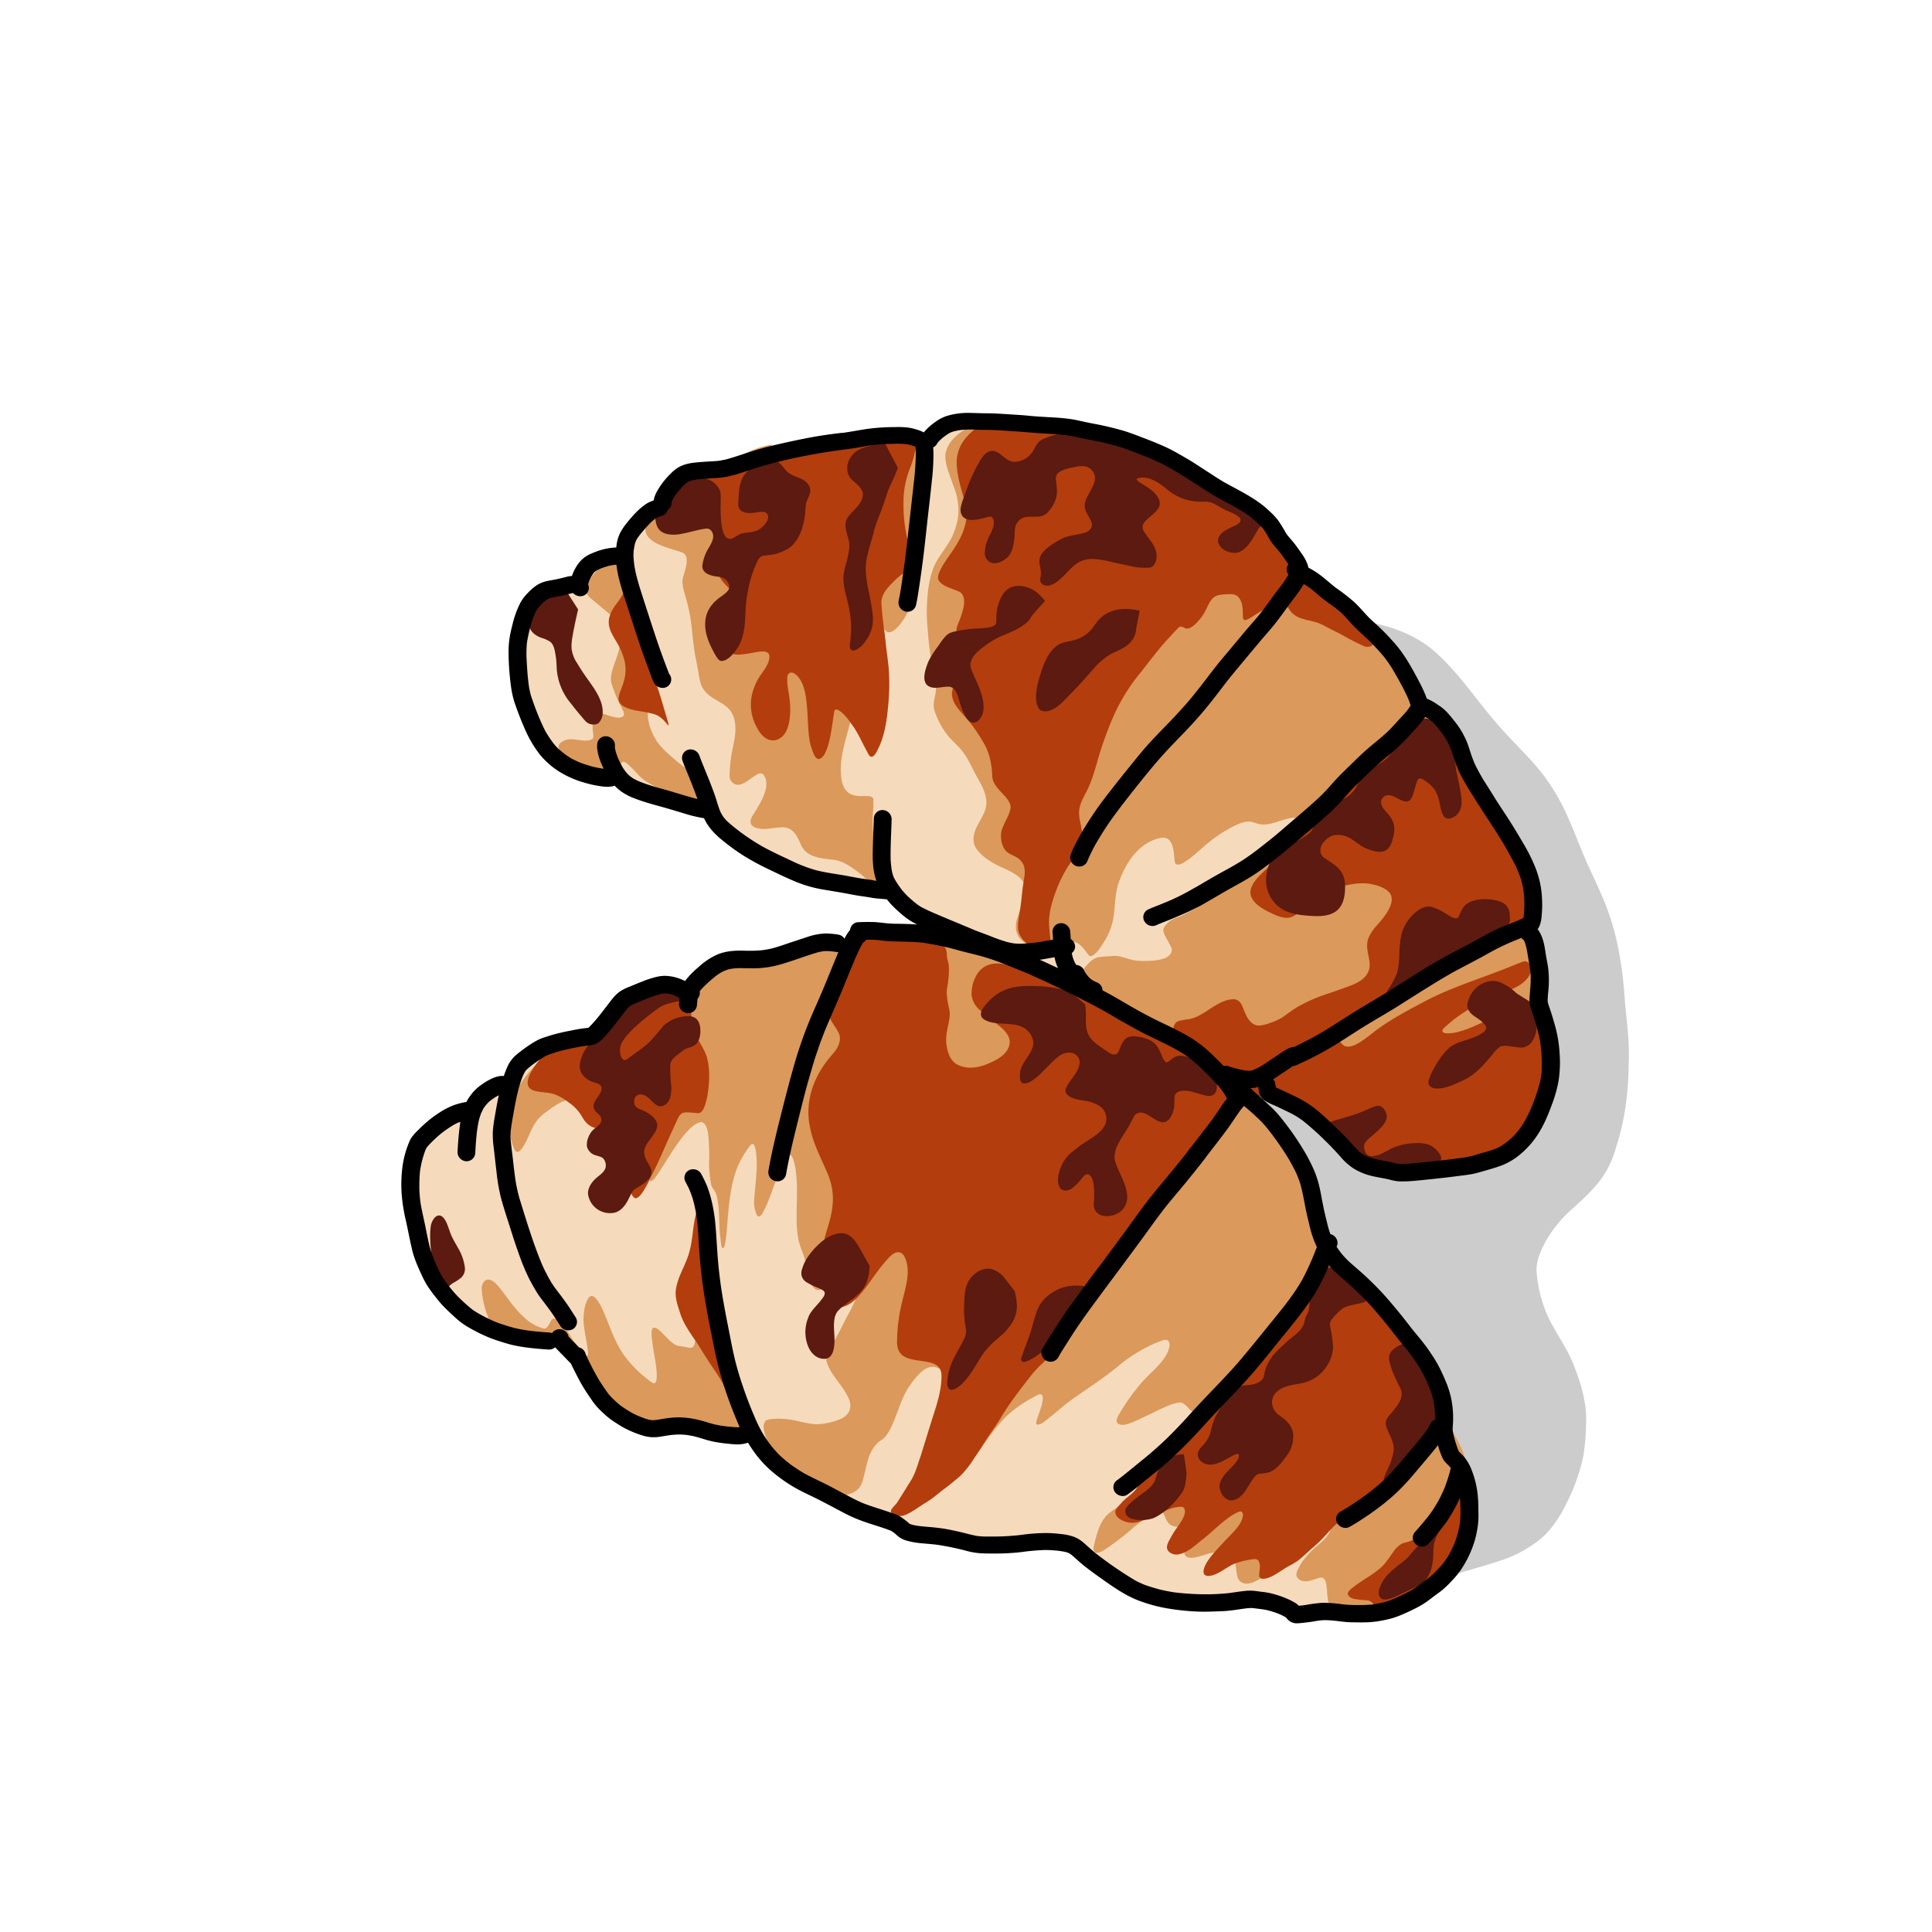 <svg id="レイヤー_3" data-name="レイヤー 3" xmlns="http://www.w3.org/2000/svg" viewBox="0 0 1000 1000"><defs><style>.cls-1{opacity:0.2;}.cls-2{fill:#f6dabc;}.cls-3{fill:#db995b;}.cls-4{fill:#b33d0c;}.cls-5{fill:#5c1a10;}</style></defs><path class="cls-1" d="M673.14,827c-8.23-.51-16.59-.79-24.73-2.43-6.35-1.38-12.5-3.75-18.63-5.9-2.94-1.17-6.06-2.53-8.1-5a22.28,22.28,0,0,1-4.1-11.83c.3-7.44,4.59-14,8.75-19.92a114.5,114.5,0,0,0,7.46-11.36,68.6,68.6,0,0,0,3.73-9c2.39-7.33,5.54-14.45,8.4-21.6a313.85,313.85,0,0,0,11.34-33.79c3.25-12.07,6.28-24.48,5.31-37.17-.53-7.87-1.22-17.45-8.48-22.61-3-1.89-6-3.68-9-5.5-2.09-1.4-4-3.13-5.91-4.71a55.58,55.58,0,0,1-8.65-7.69c-2.9-3.27-5.79-6.69-7.67-10.6a59.81,59.81,0,0,1-3.51-10.35,119.24,119.24,0,0,1-3-13.14c-1.51-7.81-.73-16.23-4.61-23.52A56,56,0,0,0,597.27,555c-6.39-4.74-13.58-8.7-18.8-14.78-4.58-5.17-9.06-10.6-14.23-15.24-11.23-9.66-18.57-19.18-18.66-34.17-.06.11-1.62,13.8-1.85,13.81l-.13-.07-.38-1-.55-1.34c-1.09-2.66-2.26-5.55-3.22-8.25-2.57-7.3-4.22-15-6.27-22.43-2.72-9.66-5.27-19.57-6-29.54-1.18-17.83-2.45-36.47,3.25-53.5,7.85-20.86,25-37.47,44.77-47.85,15.13-8.08,32-13,49-16.45a223.76,223.76,0,0,1,60.3-4.73c20.85.95,43.8,4.16,59.73,19.25,9.86,9.09,17.59,20.09,26,30.37,6.75,8.54,14.59,16.24,22,24.19A105.19,105.19,0,0,1,808,415.59c4.86,9.31,8.29,19.25,12.47,28.83,4,9.29,8.78,18.37,12.09,27.91,5.41,15.21,7.55,31.12,8.55,46.94,1,10.21,2.4,20.5,1.9,30.72-.13,14.75-1.84,29.39-6.38,43.34-4.12,15.1-11.59,22.25-22.89,32.46a63.29,63.29,0,0,0-14,17.31c-2.43,4.54-4.61,9.58-4.42,14.86a69.23,69.23,0,0,0,6.77,25.34c4.42,8.45,10.15,16.35,13.26,25.36,3.57,9.23,6.17,19,5.58,28.78a111.63,111.63,0,0,1-1.37,16,95.68,95.68,0,0,1-5.36,17.35c-4.52,10.48-10,21.34-19.79,28a62.63,62.63,0,0,1-15.79,8.29c-8.42,2.92-17.11,5.27-25.68,7.79-5.75,1.86-11.37,4.31-17.46,5.18-3,.47-6.15.42-9.22.6-3.27.2-6.54.75-9.78,1.15-7.83.76-15.48,2.56-23.17,4A82.73,82.73,0,0,1,673.14,827Z"/><path class="cls-2" d="M571.57,527.11a90.64,90.64,0,0,1-15.67-2.56c-5.07-1.39-10.1-3.43-15.12-5-4.18-1.29-8.7-2.15-12.69-4-9.2-4.44-16.36-12.4-22.16-20.49-6.81-1.17-16.4-6.81-21.71-11.3-3.93-3.48-7.12-7.68-10.36-11.75a42.85,42.85,0,0,0-4.38-5,18.58,18.58,0,0,0-6.42-3.87,45.44,45.44,0,0,0-8.91-1.88c-3-.17-6.1-.11-9.13-.48a56.94,56.94,0,0,1-5.58-1.15c-4.09-.76-8.17-1.61-12.28-2.21a47.11,47.11,0,0,1-8.5-1.56c-6-1.77-11.59-4.76-17.26-7.38a47.33,47.33,0,0,1-11.83-8.08c-2.47-2.5-4.39-5.48-7-7.86-2-1.84-3.86-3.85-6-5.54a31,31,0,0,0-8.74-4.84c-1.93-.63-3.94-1-5.91-1.47-1.52-.37-3-.82-4.57-1.17a137.16,137.16,0,0,1-13.29-4.86c-3.14-1.33-6.44-2.29-9.66-3.4-4.39-1.58-8.38-4.13-12.33-6.57a17.93,17.93,0,0,0-5.66-2.8,30.23,30.23,0,0,0-3.43-.38,64.4,64.4,0,0,1-12.71-2,46.66,46.66,0,0,1-6.06-2.57,25,25,0,0,1-5.49-3.4,46,46,0,0,1-6.29-7.37,44.56,44.56,0,0,1-2.89-5.41A102.88,102.88,0,0,1,273,363.21,61.71,61.71,0,0,1,270.23,347a75.58,75.58,0,0,1-.5-8.23,62.57,62.57,0,0,1,1.4-10,87.27,87.27,0,0,1,3.63-12.2,20.61,20.61,0,0,1,4.36-6.12,25.13,25.13,0,0,1,12.46-6.55c3.2-.76,7-.89,9.4-3.32,1.59-1.93,2.56-4.29,4.12-6.25a12.33,12.33,0,0,1,5.2-3.86,19.19,19.19,0,0,1,6.89-.56c1,0,2,.13,2.95.12a3.05,3.05,0,0,0,2.15-.58,5.57,5.57,0,0,0,1-1.79c.48-1.16,1-2.35,1.41-3.52a75.74,75.74,0,0,1,5-10.69c1-1.33,2-2.71,3-4.09,2.33-3.05,3.93-7,7.57-8.76,1.7-.85,3.45-1.62,5.13-2.51,4-2.15,7.86-4.7,12.08-6.51,3.86-2.23,13.39-3,17.52-4.6,4.21-1.41,8.19-3.54,12.47-4.79,5.64-1.55,11.49-2.5,17.2-3.79,4.26-.91,8.69-1.24,12.93-2.18a110.57,110.57,0,0,0,13-4.21,73.71,73.71,0,0,1,16.13-3.73,43.41,43.41,0,0,1,10.38-.43c3.19.41,6.3,1.57,9.51,1.92a16.87,16.87,0,0,0,9.25-1.8,46.54,46.54,0,0,0,6.42-4.6,16.4,16.4,0,0,1,7.37-4.26c3.56-.82,7.56-.95,11,.6a35.08,35.08,0,0,1,4.95,3.65c2.8,2.08,5.17,4.65,7.86,6.86,3.09,2.64,6.47,5,9.06,8.13s5.59,6.42,8,9.86c3.32,5,6,10.53,9.69,15.36a106.63,106.63,0,0,1,9.33,15.77c2.25,4.56,4.86,9.15,6.6,13.91,1.82,5.31,2.31,11.07,2.75,16.57.51,7.74.67,15.74.41,23.45,9.83,1.82,19.9,3.9,29.29,7.51,6.81,2.66,13.53,6.14,20.21,9.11,6.91,3.14,14.17,5.89,21.23,8.66s14.16,5.84,21.25,8.51c6.79,2.65,14,4.84,20.25,8.58,5.13,3.1,9.6,7.25,14.23,11s9.28,7.55,12.39,12.55c2.73,4.33,3.59,9.4,4.64,14.24A74.77,74.77,0,0,1,705,428a47.85,47.85,0,0,1-1.15,11.89c-.76,3-1.85,6-2.32,9.08-1.36,7.84-1,15.78-5.69,22.58a68.53,68.53,0,0,1-14.05,14.05A99.09,99.09,0,0,1,664,495.54c-4.58,2-9.74,2.46-14.4,4.18a47.22,47.22,0,0,0-8.72,5c-2.8,1.86-5.66,3.8-8.33,5.84-2.83,2.14-5.57,4.52-8.5,6.53a63.54,63.54,0,0,1-11.86,6.31c-3.57,1.3-7.49,1.5-11.29,1.83a99.85,99.85,0,0,1-10.37.93C584.19,526.31,577.94,527.72,571.57,527.11Z"/><path class="cls-2" d="M670.7,833.42a88.19,88.19,0,0,1-11.55-1.31c-6.23-1.3-12.53-2.62-18.89-2.66-3.86,0-7.62.92-11.48.95-3,.08-6-.1-8.93-.27-2.32-.13-4.65-.26-7-.53a40.47,40.47,0,0,1-5.87-1c-2.83-.8-5.58-1.9-8.39-2.78-5.45-1.77-11-3.27-16.31-5.43a58.59,58.59,0,0,1-8.45-4.34,74.65,74.65,0,0,1-10.18-6.86c-2.46-1.86-4.72-4-7.16-5.84a27.69,27.69,0,0,0-6-3.11,39.65,39.65,0,0,0-6.73-1.58,53.16,53.16,0,0,0-8.07-.49c-2.71,0-5.45-.09-8.16-.15-4.94-.07-9.86.45-14.81.23-3.17,0-6.36-.27-9.53-.46-4.81-.25-9.63-.55-14.41-1.22a120.44,120.44,0,0,1-15.58-2.2c-8.29-1.58-9.67-2.84-16.12-8a37.34,37.34,0,0,0-6.58-4.32,40,40,0,0,1-11.25-3.81c-2.51-1.23-4.75-2.94-7.19-4.29-3.4-1.85-7.18-2.86-10.75-4.33a78.78,78.78,0,0,1-14-7.62,27.47,27.47,0,0,1-7.56-6.54c-.84-1.11-1.47-2.36-2.2-3.53a13.25,13.25,0,0,0-4.86-4.48,34.93,34.93,0,0,0-4.76-1.89c-5.21-1.87-10.93-3.14-15.17-6.86a65.5,65.5,0,0,1-10.81,2c-4.28.55-8.56,1.26-12.83,1.86-3.29.33-6.6.65-9.91.8a26.7,26.7,0,0,1-6.92-1.08l-.12,0a22,22,0,0,1-5.31-2.53,57,57,0,0,1-8.45-7.68,127.49,127.49,0,0,1-8.85-10.18c-1.61-2.2-3-4.54-4.56-6.78-2.61-3.74-5.28-7.47-8.21-11-3.8-4.27-8.3-8.21-13.77-10.23a145.81,145.81,0,0,0-14.88-4.26c-3.32-.71-6.69-1.14-10-1.92a47.72,47.72,0,0,1-14.28-5.51c-6.2-3.73-9.63-10.19-13.51-15.92-2.31-3.52-5-6.83-6.87-10.61a74.15,74.15,0,0,1-3.65-9.1c-.84-2.32-1.85-4.6-2.74-6.9-4.37-11.18-4.58-22.07-2-33.52.87-3.82,1.54-7.73,3-11.36,1.09-2.42,2.22-4.86,3.32-7.28a31.28,31.28,0,0,1,2.72-5.07,28.68,28.68,0,0,1,5.15-4.14c8.35-6,12.51-.39,16.41-4.42,2.24-2.76,3.48-6.18,5.62-9,2-2.68,5.49-3.42,8.34-4.93,1.58-.71,2.32-2.26,3.16-3.64a27.15,27.15,0,0,1,5.93-7.19,61.1,61.1,0,0,1,12-7.27,16.53,16.53,0,0,1,4.45-1.48,21.46,21.46,0,0,1,4.39,0c3.19.36,6.56,1,9.14,3.07a50.56,50.56,0,0,0,4,3.29,27.53,27.53,0,0,0,10.16,3.94,67.2,67.2,0,0,0,22.28-1.71c5.6-1.36,11.4-2.26,17-3.78a131.68,131.68,0,0,0,16-6c11.32-5.16,23.6-9.18,33.19-17.14,4.91-4.15,9-9.28,13.54-13.76l8.09,9,2.31,1a35.89,35.89,0,0,1,6.81,3.7c5.38,4,9.9,9.05,14.5,13.82,8.41,8.45,13.15,19,16.86,30,3.72,10,7.51,20.35,7.12,31,12.37-5.23,25.56-9.56,39.35-9.66,11.31-.55-25.14,4.33-23.85,4.37,12.88,3.35,26.61,2.32,39.29,6.68,10.33,3.74,19,11.12,26.91,18.42,6.54,6.11,13.34,12.62,17.36,20.61,6.43-4.57,13-9.51,19.9-13.34,6.67-3.76,13.7-5.84,21.28-2.36,1.92,1.59,13.26,2.79,15,4.63,8.86,6.72,16,15.38,23.94,23.06,11.61,11.06,21.35,23.81,30.67,36.66,5.13,7,9.91,14.49,14.57,21.77,4,6.29,8.5,12.62,12,19.2a145.46,145.46,0,0,1,14.49,49c.65,7.2,1.91,14.51,1.6,21.71a48.86,48.86,0,0,1-5.44,19.81c-1.93,3.72-4.17,7.48-7.43,10.24a22.28,22.28,0,0,1-7.5,4.22,39.15,39.15,0,0,1-7.78,2.15c-3.88.57-7.85,0-11.76-.09C679,833.46,674.86,833.59,670.7,833.42Z"/><path class="cls-3" d="M289.18,387.21c.6,1.77,2.3,3,3.78,4,3.3,2.3,7.32,3.38,10.47,5.9,2.11,1.7,4.2,3.45,6.29,5.17.68.58,1.39,1.16,2.08,1.73a3.74,3.74,0,0,0,1.86,1c2.13-.14,3.28-2.66,4.42-4.15.9-1.39,1.85-2.76,2.65-4.21a9.93,9.93,0,0,1,1.33-2.19c1.23-.78,3.22,1.46,4.13,2.23,2.23,2,4.07,4.46,6.38,6.41,3.11,2.4,6.74,4.05,10.07,6.12,5.3,3.3,10.41,7,16.29,9.28a34.3,34.3,0,0,0,5.23,1.6c2.94,1,3.93-1.73,4.59-3.94,2.13-6.46-2.5-10.6-7.2-14.54a36.17,36.17,0,0,0-4.83-3,49.34,49.34,0,0,1-6.16-4.37c-3.78-3.27-7.78-6.51-10.64-10.61-2.74-4.45-4.83-9.64-4.59-14.83a3.23,3.23,0,0,1,2-2.51,4.84,4.84,0,0,0,2-1.16c4.1-5.05-3.14-19.8-5.43-25.4a82.42,82.42,0,0,1-4.59-16c-.5-3.92-1-7.87-1.26-11.8-.19-2.93-.11-5.9-.29-8.83a16.29,16.29,0,0,0-.58-3.31l-.15-.48-6.62-9.73c-7.57,2.18-12.57,4.88-16,12.09-2.26,4.25-.88,6.32,2.74,9.15,2.3,1.89,4.66,3.83,6.92,5.76,2.66,2.2,5.22,4.79,6.28,8.1,2.67,7.57-1.19,15-3.34,22a15.91,15.91,0,0,0-.73,6.13,21.06,21.06,0,0,0,1.1,3.43,55.07,55.07,0,0,0,3.44,8.12c.54,1.09,1.07,2.24,1.57,3.35a3.88,3.88,0,0,1,.57,2.43c-1.8,3.21-8.75-.4-11.62-.83-2.63-.63-4.11,1.9-4.46,4.07a21.6,21.6,0,0,0,.08,5.62c.05,1.17.63,2.7-.44,3.55-3.95,2.16-9.46-1-13.74.47C291,383.74,288.59,385,289.18,387.21Z"/><path class="cls-3" d="M334.14,275.15c1.56,6.7,13.5,8.75,19.17,10.88,4,1.93,1.32,8.84.49,12-1.07,2.81-.35,5.87.44,8.71s1.63,5.65,2.23,8.5c1.88,8,1.89,16.26,3.4,24.32.6,2.86,1.18,5.79,1.66,8.66a39.11,39.11,0,0,0,1.36,6.23c4.39,10.22,16.74,7.39,17.69,21.07.35,4.31-.69,8.55-1.51,12.72a68.35,68.35,0,0,0-1.35,11.06c-.14,2.45-.44,4.36,1.9,6.14,3.29,2.29,7.06-1.2,9.66-2.91,1.6-1,4.14-3.53,6-1.46,4.18,5.79-2.06,15.23-5.2,20.22-3.09,4.53-1.65,7.18,4.13,7.75,3.3.16,6.56-.66,9.84-.8,5.85-.46,8.17,3.57,10.18,8.23,2.74,7.31,10.41,7.81,17.18,8.53,4.45.53,8.32,3.13,11.86,5.73,1.64,1.2,3.23,2.51,4.76,3.84,1.88,1.81,4.39,3.37,7.09,2.86,6.73-.88,3.77-8.38,1.69-12.4-1.89-3.19-3.74-6.53-4.31-10.2a58.67,58.67,0,0,1-.64-14.61,52.33,52.33,0,0,0,.18-6.62c-1.39-4.45-14.26,3.55-16.5-10.31-1.75-11.7,3.35-22.67,5.49-33.85.33-2,.78-4.16-.13-6.1-2-3.71-6.13-6.1-7.72-10.07-2.32-6.65-1.68-13.81-1.2-20.62.62-7.12,1.34-14.29,1.61-21.44.08-4.06-.3-8.17-.25-12.23a84.08,84.08,0,0,1,2.91-19.47c.51-1.9,2.44-2.95,3.95-4a40.51,40.51,0,0,1,5.37-3.14,9.35,9.35,0,0,1,4.48-1.14c2.76.64,3.37,3.94,3.81,6.26a82.11,82.11,0,0,1,.88,14c0,2.3-.12,4.62.06,6.92.22,2.55.76,5.09,1.05,7.64.47,3.94.29,7.91.37,11.86.57,16.8,9.43,7.48,13.69-1.22A31.16,31.16,0,0,0,473.27,305c.28-3.71,0-7.49.06-11.22,0-4.22.28-8.45.46-12.66s.24-8.34.59-12.48c.35-3.65,1-7.28,1.6-10.88,1.25-6.48,3.52-12.86,3.26-19.57a31.2,31.2,0,0,0-.73-4.89,10.16,10.16,0,0,0-1.64-4.37c-3.3-3.77-10.55-3.9-15.19-4.1-4.32-.07-8.7.11-13,0-3.69-.06-7.45-.43-11.14-.52-5-.07-9.9,1-14.79,1.73A49.47,49.47,0,0,0,414.1,228c-3.49,1.18-6.86,2.81-10.28,4.16-5.26,2.06-10.81,3.52-16,5.78,0-.14,12-7.5,11.88-7.73h0l-.13-.07c-9.86,1.78-14.69,4.88-22.81,10-5.09,3-10.37,5.73-15.43,8.75-3.34,2.07-6.86,3.87-10.38,5.64a77.31,77.31,0,0,0-7.29,4.56c-3.48,2.28-6.68,5.22-8.25,9.12C334.56,270.35,333.73,272.76,334.14,275.15Z"/><path class="cls-3" d="M796.15,519.26c.1-3.69-1.12-7.26-1.7-10.9-.63-4.09-.17-8.2-.07-12.28,0-3.23-.06-6.48-.32-9.71-.24-2.24-.7-4.47-1-6.7-.56-3.9-.87-7.84-1.74-11.7a147.91,147.91,0,0,0-8.83-26.28c-2.62-5.67-6.52-10.76-10.61-15.53-3.46-3.81-7.17-7.45-10.73-11.18a78,78,0,0,1-8-9,61.81,61.81,0,0,1-9.45-18.29c-1.36-4-2.09-8.09-3.17-12.11a28.62,28.62,0,0,0-2.25-5.14c-.72-1.22-1.59-2.38-2.36-3.57-2.71-4.17-5.82-8.12-8.35-12.39-1.53-2.77-2.8-5.68-4.09-8.55-.82-1.9-1.48-3.89-2.39-5.75a57.67,57.67,0,0,0-14.45-18.05A70.93,70.93,0,0,0,693,312.34c-3.73-2.21-7.49-4.49-11.41-6.36-7.49-3.38-15-7-21.76-11.68-4.52-3.24-8.55-7.25-13.21-10.32-5.61-3.63-11.76-6.53-17.26-10.36A84.64,84.64,0,0,0,618.06,267c-7-3.14-14.32-5.58-21.21-8.88-9.76-4.58-19.56-9.25-29.11-14.25-6.38-3.4-12.62-7.28-19-10.67-5.23-2.66-10.21-5.87-15.41-8.58-8.47-4.61-19.6-4.32-28.86-5.18-6.47,3.36-14,8-15.12,15.75-.32,5.33,2.21,10.48,3.88,15.51,3.66,9.18,3.89,16.88.14,25.8-2.76,6.6-8.31,11.71-10.63,18.55a52.32,52.32,0,0,0-2.57,12.73,86.38,86.38,0,0,0,0,17.83,153.94,153.94,0,0,0,2.79,21c.58,3.24,1.57,6.5,1.51,9.78-.09,4-2.14,8-.58,12a40.1,40.1,0,0,0,7.65,13.44c2.31,2.58,5.07,4.87,7.1,7.68,2.42,3.26,4.1,7,5.94,10.56,1.54,3,3.49,5.94,4.66,9.12,3.09,8.06.2,11.51-3.37,18.23-1.77,3.35-3,7.64-.87,11.23,2.37,3.9,6.42,6.65,10.44,8.77,5.58,3,13.93,5.25,15.47,12.1.68,3-.49,6.06-1.65,8.79a61.7,61.7,0,0,0-3,7.87c-1.85,6.77,1.89,12.43,9.14,13.58,7,1.23,15.89-4.24,21.78-1.84,2.2,1,3.67,3,5.11,4.84.93,1.12,1.45,2.78,3.2,1.84,2.64-1.59,4.25-4.45,5.86-6.94A34.53,34.53,0,0,0,576,476.57c1.42-7,.77-14.38,3.51-21,3.08-8.31,8.31-16.58,16.72-20.48,3.06-1.22,7.81-3,9.82.88,1.42,2.59,1.56,5.61,1.86,8.45a6.48,6.48,0,0,0,.5,2.58c1.24,1.26,3.21,0,4.43-.63,4.59-2.8,8.44-6.79,12.57-10.15a68.88,68.88,0,0,1,13.6-8.81c2.82-1.34,6-2.74,9.24-1.91,1.26.31,2.5.89,3.77,1.12,6,.91,11.33-2.78,17.15-3.32,4.84-.24,3,5.34,1.51,7.74a31.32,31.32,0,0,1-7.83,8.8c-2.87,2.23-6.32,3.69-9.41,5.6-4.55,3-9,6.22-13.33,9.47s-8.24,7.28-12.86,10.31c-1.8,1.21-3.86,2.11-5.72,3.23-2.75,1.62-5.5,3.36-8.4,4.74-1.18.57-2.4,1.15-3.62,1.61a12.63,12.63,0,0,0-4,2c-1.64,1.37-3.83,3.17-3.27,5.56.73,2.46,2.37,4.63,3.49,7,1.85,2.9.13,5.28-2.65,6.52a21.92,21.92,0,0,1-7.12,1.39,50.88,50.88,0,0,1-7.2,0c-3-.26-5.78-1.35-8.64-2.09-2.22-.69-4.53-.32-6.78-.17a29.58,29.58,0,0,0-5.49.61,11.44,11.44,0,0,0-4.38,3c-2.44,2.29-4.52,5.49-4.13,9,1,5.44,10.18,8.51,14.92,10.09,2.87.95,5.85,1.62,8.69,2.65a53.74,53.74,0,0,1,12,6.28c3.06,2.33,6,4.86,9,7.16a75.07,75.07,0,0,0,7.88,5.09c4.49,2.23,9.25,3.91,13.91,5.74a93,93,0,0,1,10.58,4.36c3,1.56,5.47,3.81,8.14,5.77,2.32,1.68,4.85,3.09,7.32,4.55a57.05,57.05,0,0,0,7.85,3.33c3.34,1.28,6.64,2.73,9.88,4.25,11.11,4.89,18.72,2.49,29.51-.43a56.53,56.53,0,0,1,14-1.86c1.79-.05,3.71-.21,5.33.77,1.25.76,2.33,1.77,3.54,2.59a17,17,0,0,0,5.06,2.37c5,1.48,10.09.24,14.83-1.09,2.71-.73,5.55-1.35,8.18-2.32,2.92-1.08,5.74-2.56,8.55-3.85,8.89-3.69,17.28-8.86,23.38-16.17a65,65,0,0,0,5-7.28c1-1.74,1.84-3.55,2.81-5.29,1.46-2.65,3.41-5,4.52-7.87A16.92,16.92,0,0,0,796.15,519.26Z"/><path class="cls-3" d="M758.9,762.85a38,38,0,0,0-.95-9c-2-6.83-6.25-12.84-9.91-19-3.19-5.25-3.58-11.48-4.32-17.32-.62-6.62-.54-12.94-4.86-18.65a51.84,51.84,0,0,0-8.13-7.22c-2.3-1.64-4.43-3.53-6.68-5.25a44,44,0,0,1-6.49-5.93c-2.6-2.5-5.75-4.46-8.2-7.12-3-3.44-6-7-8.69-10.67s-5.45-7.7-8.18-11.54c-1.09-1.69-2.23-3.38-3.21-5.13-.68-1.38-1.2-2.84-1.74-4.26a135.14,135.14,0,0,0-5.69-12.8c-1.3-2.59-2.91-5.12-3.6-7.93a56.4,56.4,0,0,1-1.17-6.69c-.28-3.72-.29-7.48-.88-11.19A31.33,31.33,0,0,0,671,591.06c-3.76-4.92-8.91-8.63-13.3-13-2.13-2.12-4.48-4.06-6.45-6.32a46.08,46.08,0,0,0-7.87-7.67h0c-7.59-5.58-16-10-24.08-14.83-6.54-3.65-12-9-18.76-12.28-6.44-3-13.49-4.47-20-7.43-4.43-1.92-8.53-4.55-12.79-6.82-5.6-2.75-11.23-5.54-16.89-8.18a79.61,79.61,0,0,1-14.67-7.87c-2.88-2.1-5.68-4.34-8.66-6.31a63.83,63.83,0,0,0-7.2-4.09,49.67,49.67,0,0,0-13.57-5c-3.49-.64-7.05-1-10.55-1.63-3.3-.52-6.63-.83-9.93-1.34-3.09-.48-6.09-1.68-9.24-1.86a70.08,70.08,0,0,0-10.93.69,94.34,94.34,0,0,1-10,.55c-4.79,0-9.59-.42-14.37-.23a87.12,87.12,0,0,0-10.6.15c-7.12.26-10.72,2-16.86,4.93-4.17,1.91-8.58,3.28-12.91,4.8-3.17,1.22-6.66,1.13-10.05,1.23a50.07,50.07,0,0,0-11.7,1.68c-3.65,1.05-7.29,2.22-10.91,3.34A34.54,34.54,0,0,0,362.4,506,37.9,37.9,0,0,0,357,509.6a15.53,15.53,0,0,1-4,2.53,22.61,22.61,0,0,1-5.81.63,38.19,38.19,0,0,0-9.82,1.67,37.44,37.44,0,0,0-7.39,3.81,48.39,48.39,0,0,0-5.49,3.81c-2.1,1.68-4,3.63-6.13,5.3a56.91,56.91,0,0,1-6.94,4.62c-6,3.42-11.78,7.28-18.24,9.9-1.77.79-3.73,1.63-5.47,2.48-.15.14-11.72,7.5-11.36,7.91a50.64,50.64,0,0,0-9.32,13A42.88,42.88,0,0,0,263.75,584a32.43,32.43,0,0,0,2,9.75c2.39,7,6.63-3.15,7.83-5.62,2.61-6,4.25-9.29,9.87-13.13,3.51-2.57,7.22-5.33,11.75-5.92,3.3-.67,6.49.77,9.29,2.44a44.63,44.63,0,0,1,5.51,3.34,28.52,28.52,0,0,1,5.8,6.84,37.54,37.54,0,0,1,3.19,5,64.76,64.76,0,0,1,3.24,8.36c1,3.12,3.29,4.9,6.48,5.72,1.93.58,4.29.62,5.57,2.41a9.43,9.43,0,0,1,1.65,4.93c.1.71.08,1.47.16,2.18.46,2.31,2.37.11,3.07-.83,4.74-6.11,16.05-28.16,23.84-28.67,4.14.75,3.74,9.88,4,13.09s0,6.49,0,9.72a78.46,78.46,0,0,0,1,9,6.63,6.63,0,0,0,1.06,2.65,8.74,8.74,0,0,1,1.83,3.47c1.84,7,1,14.32,1.93,21.43.13,1.21.27,2.53.46,3.73a13.94,13.94,0,0,0,.26,1.41c.1.26.23.73.59.78l.23-.05c.94-1.13,1-2.93,1.3-4.34.36-2.8.61-6,.82-8.78.77-9.5,1.58-19.31,5-28.24a45.87,45.87,0,0,1,5.63-10.13c1.88-3,3.11-3.64,4,.55,1.56,9.3-.49,18.57-.82,27.81a17.44,17.44,0,0,0,1,4.82c.72,2.58,1.91,2.34,3.22.5,3.92-6.66,5.54-14.48,9-21.38.91-1.9,1.9-3.9,2.86-5.78a10,10,0,0,1,1.91-3.06c2.07-1.6,3.26,5.77,3.49,7a82.94,82.94,0,0,1,.72,13.35c0,7.86-.75,15.85.86,23.66,1.05,4.47,3.38,8.63,4,13.18.34,1.86.29,3.75.62,5.6a11.46,11.46,0,0,0,3.48,5.93c1.81,2,3.83.58,5.33-.82a63.83,63.83,0,0,0,5.59-6.88c1.57-1.94,3.92-3.08,5.95-4.51,5.75-4,7.56-1.93,7.45,4.39-.33,8.23-3,15-7.06,22-2.34,4.46-4.46,9.07-7.05,13.41-1.4,2.64-3.29,5.2-3.9,8.17-.33,1.9.59,3.83,1.39,5.55,2.59,5.22,7,9.42,9.55,14.64a10.29,10.29,0,0,1,1.45,4.67c.06,3.78-2.43,6.18-5.87,7.47a35.8,35.8,0,0,1-9.23,2.24c-5.05.57-10-1.19-15-2.09a39.15,39.15,0,0,0-10.19-.5c-1.32.19-2.88.16-3.79,1.23-1.51,2.1-.59,5,.07,7.29,1.77,5.66,5.48,10.61,9.41,15.1,5.95,6.16,12.29,12.69,20.54,15.82,5.16,1.64,8.8,1.34,13.64-.65,4.71-1.6,6.09-3.92,7.2-8.42,1.67-5.84,2.2-12.54,6.55-17.15a8.84,8.84,0,0,1,2.22-2c4.8-2.53,7.28-11.34,9.31-16.15a59.07,59.07,0,0,1,4.7-10.6c2.34-3.54,4.9-7.14,8.3-9.78,6.15-4.35,11.34.55,13.82,6.28,3.21,8.26.87,17.15,0,25.53-.62,4.85-1.06,9.75-1.4,14.64-.12,1.18-.25,2.37-.36,3.54-.26,1.5-.05,3.41,1.83,3.77,2,.15,3.71-1.32,5.28-2.31a37.76,37.76,0,0,0,9.5-9.41c5.09-7,9.77-14.45,16.44-20.14a66.35,66.35,0,0,1,10.58-7.19c.95-.53,2-1.1,2.94-1.61a3.76,3.76,0,0,1,1.81-.61c3.64.42-1.47,11.51-1.93,13.7-1,3.12,1.9,2,3.41.91,5.34-3.88,10.19-8.56,15.59-12.38,8.31-5.81,16.91-11.39,24.64-17.92a80.32,80.32,0,0,1,18.77-11.15c2.36-.81,6.17-3,6.46,1.2-.66,8.08-10.34,14.32-15.15,20.45a98.77,98.77,0,0,0-9.83,13.65c-.86,1.56-2.09,3.06-2.45,4.83-.33,2.47,2.73,2.87,4.56,2.38,3.54-.79,6.8-2.58,10-4.07,4.61-2.09,9.09-4.57,13.85-6.34a25.9,25.9,0,0,1,3.14-.83,3.62,3.62,0,0,1,2.23,0c1.84.75,3,2.47,4.39,3.74,3.36,3.12,8.26,1.72,12,.43a5,5,0,0,1,2.46-.45,2,2,0,0,1,1.2,1.51,14,14,0,0,1,.5,2.7c.37,3.8.32,7.78-1.36,11.24a13.38,13.38,0,0,1-3.68,4.39c-1.74,1.52-3.49,3.13-5.2,4.68-2.69,2.43-5.7,4.59-8.22,7.2-3.85,4.31-8.18,7.84-13.87,9.72-3.92,1.48-7.83,3-11.74,4.53-2.06.77-4.22,1.45-6.19,2.41a47.43,47.43,0,0,0-7.1,4.39c-4.87,3.47-6.71,9.43-8.09,14.91-.34,1.58-1,3.23-.78,4.87,1.19,3.15,5.39,0,7-1.09,3.92-2.71,7.82-5.65,11.45-8.72a103,103,0,0,1,11.77-9.09c4.2-2.8,5-2.4,7,2.24,1.86,5.06,5.84,5,10.52,4.15,2.61-.55,3.21-.54,2.4,2.33s-1.6,5.48-2.38,8.19a13.92,13.92,0,0,0-.79,3.58c1,5,10,.68,13.06.11a49,49,0,0,1,6.4-1.17,9.47,9.47,0,0,1,4,0,4.24,4.24,0,0,1,2.17,2.84,30,30,0,0,1,1.07,5.7c.36,2.26.25,4.79,1.8,6.7,3.62,4,10.34-.58,13.54-2.9,4.67-3.74,8.87-8.09,13.51-11.86,3.1-2.6,6.33-5.22,9.36-7.89a54.35,54.35,0,0,1,8.64-6.44,1.6,1.6,0,0,1,1.14,0,2,2,0,0,1,.93,1.1c.59,2.42-1.51,4.74-2.94,6.46-1.72,1.82-3.78,3.38-5.64,5.07a47.86,47.86,0,0,0-5.47,5.92A29,29,0,0,0,672,812a6.33,6.33,0,0,0-1,3.06c.23,2.92,4,3.89,6.48,3.22a31.31,31.31,0,0,0,3.81-1.1c1.13-.34,2.4-1,3.58-.37,1.13.76,1.43,2.21,1.66,3.42.33,1.85.36,3.76.51,5.62.2,1.56.23,3.29,1.25,4.6a9.89,9.89,0,0,0,5.42,2.55,22.33,22.33,0,0,0,8.95-.74c2.53-.59,5.07-1.28,7.58-1.9,4.32-1.12,8.87-1.26,13.34-1.5a25,25,0,0,0,5.44-1,7.87,7.87,0,0,0,4-2.26c1.3-1.41,2.26-3.12,3.5-4.57,1.38-1.66,3.1-3.06,4.46-4.72,1.56-1.9,2.82-4,4.37-5.94a36.34,36.34,0,0,0,5.45-8.8,51.21,51.21,0,0,0,6.63-21.46A150.73,150.73,0,0,0,758.9,762.85Z"/><path class="cls-3" d="M387.68,737.79a24.29,24.29,0,0,0-2-7.33,53.06,53.06,0,0,0-5-9.64c-1.18-1.91-2.32-3.88-3.52-5.79a55.76,55.76,0,0,1-3.24-5.47,44.35,44.35,0,0,1-3.6-11.4c-2.37-13.91-2.7-28.17-6.59-41.87-.72-2-2.39-8.29-4.86-8.23-.54.23-.73.87-.89,1.39-.26.86-.45,1.8-.66,2.68a45.29,45.29,0,0,0-1.31,12.5,74.89,74.89,0,0,0,1.76,11.21,123.58,123.58,0,0,1,2,14.68c0,2.15.56,6.15-1.94,7.1a6.39,6.39,0,0,1-2.33-.26,33.3,33.3,0,0,0-3.41-.59,6.26,6.26,0,0,1-3.11-1.06c-2.88-1.92-5-4.71-7.56-7-5.73-4.94-4,3.56-3.69,6.65.67,5.27,2,10.54,2.2,15.85-.06,1.33.27,4.95-1.73,4.81a21.78,21.78,0,0,1-3-2.11,61.18,61.18,0,0,1-11.13-11c-5.87-7.54-8.46-16.75-12.26-25.28-1.14-2.44-5-10.14-7.57-5.18-1.67,3.05-2.07,6.64-2.22,10.08,0,4.27,1,8.54,1.69,12.76.23,1.24.45,2.74.59,4,0,.74.27,1.83-.29,2.42-.5.16-1-.32-1.34-.63-.45-.47-.93-1-1.37-1.47-1.35-1.52-2.67-3.1-3.88-4.74-2.61-3.57-4.27-7.93-7.77-10.83-1-.73-2.3-1.89-3.6-1.4-.71.34-.92,1.18-1.28,1.81-.71,1.12-1.21,2.66-2.55,3.19a6.69,6.69,0,0,1-2.85-.64,23.35,23.35,0,0,1-7.94-5c-5.56-4.89-9.3-11.32-14.06-16.87-1.24-1.29-2.83-2.82-4.75-2.81-2.35.15-3.31,2.67-3.29,4.67.34,8.56,3.83,16.82,7.62,24.52,3.1-.19,13-1.12,15.9-.49a78.15,78.15,0,0,1,10,1.26c4.06.77,7.38,3.42,10.41,6.05,3,3,5.76,6.27,8.52,9.5,3.69,4.32,7.21,8.77,10.64,13.29a68.28,68.28,0,0,0,9.09,9.77A29.81,29.81,0,0,0,333,738.42a18.82,18.82,0,0,0,4.67,1.17,24.39,24.39,0,0,0,4.6-.24,45.39,45.39,0,0,0,6.31-1.66,17.59,17.59,0,0,1,4.38-.9,33.58,33.58,0,0,1,9.44,1.72,42,42,0,0,1,6,2.41,13.83,13.83,0,0,0,6.53,1.71c2.05,0,4.1-.22,6.13-.44C383.86,741.93,387.88,741.15,387.68,737.79Z"/><path class="cls-4" d="M352.7,576.41c1.43-.87,3.27-.65,4.9-.56.88.06,1.8.16,2.68.23a4.14,4.14,0,0,0,2-.09c2.39-1.16,3.34-6.46,3.89-8.91,1-6.63,1.52-13.64-.41-20.25-1.18-3.55-3.4-6.68-5-10.07a31.85,31.85,0,0,1-3-15.11l-5.27-8.41c-10.24-1.8-13.94.45-22.58,4.79a36.09,36.09,0,0,0-15.46,13c-1.59,2.46-2.6,5.25-4,7.8-1.67,2.85-5.54,1.43-8.25,1.09s-5.47-.93-8.22-1.07c-7.06-.14-11.47,5.75-15.4,10.57-2.78,3.57-9.61,13-1.94,15.16,3.57,1,7.41.65,10.88,2a28.23,28.23,0,0,1,6.44,3.75,23,23,0,0,1,6.23,6c1,1.39,1.71,2.95,2.81,4.26,2.7,3.15,6.44,4.32,10.32,2.74,4.59-1.51,8.43-6.08,12.57-.77,3.13,4.46,3.23,10.9,2.15,15.93-1,4.45-2.14,8.9-2.17,13.5a13.67,13.67,0,0,0,.79,5.52c.53,1,1.07,2.53,2.39,2.7h0c3.43-.33,7.74-11.23,9.53-14.29,3.53-7.18,6.51-14.62,9.92-21.85.75-1.66,1.5-3.38,2.31-5A6.5,6.5,0,0,1,352.7,576.41Z"/><path class="cls-4" d="M384.76,731.87a154,154,0,0,0-4-16.9c-1.74-5.35-3.91-10.63-5-16.14-1.93-9.2-2.78-18.57-4-27.86-.83-6.14-.93-12.36-1.57-18.51a70.32,70.32,0,0,0-3.77-16.68c-.94-2.72-3.19-9.92-4-12.74-.09,0-.24,0-.27.1-.16.37-.48,1.17-.63,1.56-3.1,7.26-2.52,15.42-4.63,22.95-1.56,6.44-5.57,12-6.81,18.56-1.11,4.64.56,9.15,2,13.58,1.63,5.22,4.92,9.77,8,14.32,2,2.95,3.76,6,5.73,9,2.48,4,5.37,7.81,7.73,11.9s4.13,8.5,6.31,12.7c1.26,2.51,2.19,5.2,3.51,7.69C384.83,736.67,385,732.59,384.76,731.87Z"/><path class="cls-4" d="M802.24,556.69a29.69,29.69,0,0,0-1.08-7.16,29.28,29.28,0,0,1-1-4.1c-.38-3.83.21-7.67-.23-11.51a19.26,19.26,0,0,0-1.68-6.54,9.35,9.35,0,0,0-2.43-3.59c-1.8-1.49-4.21-1.87-6.46-2a15.48,15.48,0,0,0-3.47,0,29.91,29.91,0,0,0-7.11,2.45c-3.14,1.4-6.38,2.7-9.51,4.11-5.46,2.43-11,5.22-17,6.29-1.4.21-6.37.84-5.62-1.6a11.44,11.44,0,0,1,2.08-2.15c1.38-1.24,2.85-2.47,4.32-3.61A87.36,87.36,0,0,1,764.54,520a88.61,88.61,0,0,1,10-5c5.21-2.12,11.09-3.44,15.05-7.55,1.81-1.73,3.2-4.18,2.6-6.77-.25-1.23-.9-2.72-2.28-3.05-1.06-.3-2,.35-3,.64-1.85.71-3.69,1.46-5.52,2.2-14.32,5.81-29.32,10.25-43,17.34-8.58,4.57-17.33,9.09-25.18,14.78-3.84,2.6-12.74,11.31-17.53,8.65a8.79,8.79,0,0,1-2.12-2.18,3.55,3.55,0,0,0-1.86-1.56,53.75,53.75,0,0,1,10.6-11.74c3.86-3.08,8-5.85,12.16-8.57A78.38,78.38,0,0,0,725,509c1.77-1.68,3.21-3.68,5-5.31,2.88-2.51,5.89-4.93,9-7.21,2.28-1.63,4.69-3.11,7-4.64,4.26-2.7,9.35-3.83,14.27-5,4-1.07,7.88-2.36,11.77-3.64a62.47,62.47,0,0,1,8.25-2.15c.89-.21,1.82-.28,2.71-.5a9.4,9.4,0,0,0,5.29-4.24,20.47,20.47,0,0,0,2.88-8.72,25.41,25.41,0,0,0,.09-7.39c-.7-3.85-2.54-7.47-4.43-10.94-1.21-2-2.23-4.1-3.51-6.06-2.42-3.28-4.81-6.69-6.09-10.54a56.18,56.18,0,0,0-3.53-9.24c-2.4-4.58-5.52-8.79-8.15-13.24-3.66-6-7-12.13-10.71-18-4.3-6.21-8.58-12.47-13.42-18.32l-9.76-1.46c-1.62,1.8-3,3.86-4.63,5.68-2.65,3.14-5.63,6.12-8.34,9.21-3.64,4.06-6.7,8.68-10.55,12.57-4.43,4.3-9.26,8.27-14,12.28s-9.91,7.49-14.88,11.19a81.22,81.22,0,0,0-12.8,12.61c-2.58,3.26-4.72,6.86-7.4,10-3.67,4.77-9.5,8.06-11.54,13.92-1.8,5.94,4.77,10,9.55,12.31,3.83,1.86,8.63,4.26,12.62,1.93,3.19-1.81,5.81-4.46,8.62-6.75,5-4.22,10-7.32,16.59-8.66,4.54-1.12,9.3-1.93,14-1.24,3.47.58,7.16,1.65,9.82,4.06,1.88,1.69,1.9,4.39,1.21,6.55-1.24,3.82-3.86,7-6.46,10.05a26,26,0,0,0-4.95,6.94c-1.2,2.56-1,5.55-.47,8.31s1.31,5.6.63,8.34c-1.37,5.12-6.71,7.49-11.44,9.11-4.12,1.54-8.33,3-12.5,4.39a80.48,80.48,0,0,0-13,5.91c-2.75,1.6-5.23,3.6-7.84,5.38a27.1,27.1,0,0,1-6,2.81,22.34,22.34,0,0,1-6.08,1.53c-4.35.11-6.57-4.4-7.9-7.81-1.06-2.68-2-5.71-5.47-5.81-6.35.06-11.86,5.27-17.16,8.08a18.82,18.82,0,0,1-6.29,2.31,36,36,0,0,0-3.58.57A5.88,5.88,0,0,0,609,529a5.25,5.25,0,0,0-1,6.55c-7.83-4.52-17-6-25.07-9.86-4.79-2-8.8-5.43-13.43-7.73-8.14-3.86-16.3-7.76-24.73-11a145.7,145.7,0,0,0-22.22-7.36c-6.23-1.6-12.39-1.48-16.35,3.94a19.41,19.41,0,0,0-3.31,11.23,11.82,11.82,0,0,0,3.69,7.51,87.52,87.52,0,0,0,8.73,7.19c3.33,2.64,7.63,5.86,7.29,10.43-.65,5.86-6.81,8.85-11.78,10.93-4.39,1.75-9.51,2.6-14.12.75-5-1.84-6.56-7.47-6.93-12.11-.3-4,.92-7.8,1.53-11.65a14,14,0,0,0-.14-6.2,41.52,41.52,0,0,1-1.15-8c.11-2.31.7-4.58.87-6.89a37,37,0,0,0,.2-7.14c-.12-1.28-.64-2.52-.85-3.78-.37-2.14.26-4.69-2-6.05-6.93-4.51-15.5-5.23-23.49-5.72a36.91,36.91,0,0,0-7.58.44c.08.47-7.84-1.64-8-1.61-5.9,4.29-11.43,9.44-14.7,16a95.34,95.34,0,0,0-4.9,13.95,32.66,32.66,0,0,0-1.24,7.14,18.15,18.15,0,0,0,1.88,8.28c1.2,2.16,2.81,4.11,3.87,6.35a6.85,6.85,0,0,1,.38,5c-.63,2.81-2.62,5-4.44,7.15-8.56,9.92-13.54,22.91-10.85,36.14,1.5,8.69,5.83,16.58,9.26,24.68,4.57,11,2.64,19.75-.81,30.4-1.78,6.48-3,13.41-1.55,20.15.67,3.13,1.69,6.21,2.61,9.28.67,2.13,1.16,4.33,2,6.41,1.06,2.84,3.28,3.43,6,2.5,3.22-1,5.83-3.3,8-5.68,4.54-5.15,8.15-11.1,12.51-16.38,2.41-2.69,6.9-9.17,10.66-4.41,4.29,7.63.59,17.3-1.14,25a87.14,87.14,0,0,0-2.36,18.65c-.59,11.45,9.08,9.78,17.36,11.83,4.26,1.25,5.85,3.47,5.6,7.76-.11,5.77-1.64,11.44-3.37,16.89-2.47,7.76-4.89,15.61-7.29,23.39-1.49,4.14-2.55,8.51-4.77,12.35-2.48,4-5,8.1-7.56,12.09-.66.88-1.48,1.66-2.18,2.51-.48.65-1.13,1.34-1,2.2a3.49,3.49,0,0,0,3.09,2.16,9.28,9.28,0,0,0,5.5-1.05c3.38-1.62,6.32-4,9.51-5.89,3.71-2.18,6.83-5.13,10.28-7.65,1.72-1.27,3.39-2.64,5-4a31,31,0,0,0,4.23-3.94,50.41,50.41,0,0,0,5.36-7.16c1.57-2.34,3.16-4.7,4.63-7.09,2.76-4.58,6.08-8.82,8.87-13.37,4.42-7.55,9.83-14.5,15.2-21.41a63.24,63.24,0,0,1,4.71-5.5c1.67-1.58,3.34-3.16,5-4.7.5-.47,1.06-.87,1.56-1.32.69-.64,1.3-1.37,1.95-2a35.46,35.46,0,0,0,5.48-7c4.89-8.29,8.26-17.38,13.1-25.7a191.63,191.63,0,0,1,11.13-17.28c3.06-4.55,6-9.2,9.49-13.5,4.19-5.52,8.57-10.93,12.92-16.33,3-3.83,5.81-7.78,8.79-11.6,4.52-6.18,9.64-11.74,14.27-17.77A137.82,137.82,0,0,1,632,577c1.65-1.67,3.58-3.07,5.1-4.85a14.44,14.44,0,0,0,2.59-4.37,32,32,0,0,0,2-5.91,77.68,77.68,0,0,1,8.31,4.65,5.29,5.29,0,0,0,3.7,1.08,28.78,28.78,0,0,0,6.44-1.6c1,1,2.45,1.6,3.59,2.41,1.83,1.13,3.67,2.3,5.48,3.43,5.14,3.28,10.44,6.64,14.84,10.85,5.83,5,9.22,12.09,15.29,16.81,5.25,4.18,15.71,6.91,22.37,7.25a123.77,123.77,0,0,0,12.64-.5c5.85-.12,11.56-1.34,17.28-2.27,4.67-.72,9.47-.85,14-2,7.06-2.13,14.29-4.65,19.88-9.38a34.79,34.79,0,0,0,6.61-8.44,82.65,82.65,0,0,0,4.33-10.38c1.13-2.72,2.4-5.4,3.52-8.12A22.48,22.48,0,0,0,802.24,556.69Z"/><path class="cls-4" d="M699.06,784.18c3.93-2.72,8.07-5.22,11.88-8.09a119,119,0,0,0,18.58-18A46,46,0,0,0,734.83,748a31.45,31.45,0,0,0,2.55-16.76,44.68,44.68,0,0,0-2.33-10.35c-1-2.21-2.47-4.16-3.58-6.3a15.93,15.93,0,0,1-1.87-7.75c.11-3.34,1.17-6.6.82-10a36.2,36.2,0,0,0-9-19.07c-2.24-2.43-5.13-4.18-7.77-6.17-4.73-3.51-9.53-7-14.08-10.69-1.46-1.81-9.46-4.64-11.48-5.64-8.69,6.54-10.5,10.37-14.71,19.83a31.48,31.48,0,0,1-5.83,7.86c-3.93,4-8,7.81-11.79,11.92-2.6,2.92-5,6.07-7.45,9.08-2.79,3.34-5.37,6.88-8.25,10.14-3.93,4.32-8.1,8.46-12.12,12.71-5.88,5.89-11.15,12.33-17,18.29-3.58,3.43-7.61,6.43-11.17,9.89a66.64,66.64,0,0,0-8.11,7.82c-1.88,2.21-1.82,5.38-3.47,7.73-2,2.85-5.34,4.59-7.63,7.24-1.14,1.38-2.74,2.6-3.28,4.34-.22,3.49,3.89,5.33,6.92,5.92,3.88.75,7.48-1.24,11-2.32,4.48-1.72,8.44-4.63,13.28-5.5a16.07,16.07,0,0,1,2.4-.3,2.2,2.2,0,0,1,1.92.57c2.41,3.53-3.94,10.15-5.63,13.31-.33.53-.8,1.32-1.11,1.87-.89,1.79-2.27,3.68-2,5.78.49,2.19,3.15,3.31,5.26,3.18,5.35-.69,9.25-4.85,13.25-7.91,5.57-4.29,10.31-9.69,16.48-13.21,1-.46,2-1.22,3.17-1.21,2.55.94.14,5.61-.85,7-2,3-4.7,5.42-7.12,8-3.33,3.68-7,7.21-9.62,11.4-.85,1.66-1.89,3.48-1.65,5.41.58,2.15,3.48,1.68,5.08,1.1,3.85-1.29,6.88-4,10.52-5.7a41.57,41.57,0,0,1,7.57-2.09,22.57,22.57,0,0,1,2.84-.4,2.39,2.39,0,0,1,2.46.93c1.34,2.37.24,5.12.31,7.63.08,1.41,1.59,1.76,2.81,1.56,3.47-.57,6.34-2.74,9.21-4.51,2.61-1.86,5.69-3.07,8.24-5,2.37-1.87,4.52-4,6.77-6a61.32,61.32,0,0,0,6.1-5.73c2.24-2.26,4.2-4.8,6.6-6.9C693.84,787.09,696.62,785.85,699.06,784.18Z"/><path class="cls-4" d="M754.73,770.18h-.2c-3.74,5.2-6.81,10.86-10.39,16.17a34.38,34.38,0,0,1-11,9.8,21,21,0,0,1-5.67,2.26c-2.24.39-4,2-5.37,3.58-2.61,3.44-4.72,7.32-8.16,10.09-4.31,3.63-9.5,6.17-13.86,9.75a10.76,10.76,0,0,0-2.17,2.09c-1.06,1.87,1.3,3.34,3,3.66a38.71,38.71,0,0,0,5.46.64c1.16.12,2.49.1,3.41.92,1.25,1.05,1.64,2.66,2.53,3.94,3.17,4.15,10.18,1.34,14-.32,7-3.17,13.87-6.75,19.23-12.13,1.46-1.42,3-2.8,4.35-4.31a32.54,32.54,0,0,0,3.39-4.86,52.45,52.45,0,0,0,4-9.3,66.92,66.92,0,0,0,1.5-7.16,104,104,0,0,0,1.8-16.89Z"/><path class="cls-4" d="M315.17,323.42c.41,3,2.13,5.69,3.62,8.31a36.28,36.28,0,0,1,4.13,9c3.9,13.31-6.92,20-.84,24.42,4.76,3.09,10.73,2.77,16,4.37,3.32.71,5.73,3.38,7.71,5.93.57.23-.12-1.84-.14-2.05-.56-2-1.21-4.07-1.78-6-1.43-5.07-3-10.16-4.83-15.12a87.56,87.56,0,0,1-4.62-16.82c-.89-4.5-.27-9.05-.38-13.57a26.9,26.9,0,0,0-3.11-10.56,21.8,21.8,0,0,0-1.54-2.25l-.31-.41-.33-.43L324.39,298c-.41-.6-.28,2.3-.39,2.42a26.36,26.36,0,0,1-1.17,6c-.87,2.48-2.62,4.55-4.15,6.64C316.54,316,314.63,319.6,315.17,323.42Z"/><path class="cls-4" d="M423.64,392.89c5.85-.49,7.17-20.11,8.26-24.95.41-1.32,2-.42,2.8.09,2.82,2,4.82,5,6.78,7.74,2.82,4,4.7,8.46,7,12.69.65,1,1,2.37,2.06,3.12,2,1,3.84-3.9,4.55-5.17,3.35-7.5,4.21-15.93,4.87-24.08a112.61,112.61,0,0,0,.12-15.26c-.36-4.58-1.1-9.21-1.58-13.78-.75-7.34-2.1-14.68-2.26-22.05.33-4.46,3.94-7.84,6.93-10.84,2.12-2.14,4.8-3.79,6.77-6.07,2.7-3.46,1.55-8.2.49-12.17a79.94,79.94,0,0,1-2.67-25.62,47.42,47.42,0,0,1,3.31-14.32,48.61,48.61,0,0,0,2.17-6.88c.25-1.33.9-2.81.25-4.13a4.91,4.91,0,0,0-2.49-1.68,22.73,22.73,0,0,0-3.44-.94,42.68,42.68,0,0,0-7.48-.71,25.23,25.23,0,0,1-5.2-.41c-4.12-1-8.4-2.33-12.63-1.71-3.93.68-7.54,2.44-11.13,4-1.62.73-3.12,1.71-4.78,2.34a17.13,17.13,0,0,1-5,.74,27,27,0,0,1-4.4.34,26.19,26.19,0,0,1-5.08-1.18c-10.72-3.6-19.33,3-28.28,7.24A39.6,39.6,0,0,0,369.32,241a36.8,36.8,0,0,0-11.42,6.56c-9.9,7.92-6.47,15,5,18.75,2.24.8,4.7,1.37,6.6,2.87a10.76,10.76,0,0,1,3.9,6.25c.56,3.76,0,7.61-.51,11.31s-2.18,7.57-.64,11.3c1.33,3.26,4.4,5.4,6.52,8.14a14.67,14.67,0,0,1,3,8.27c.21,5.67-3.16,10.55-4.71,15.79-2,5.18-.66,8.81,5.68,8.61A71,71,0,0,0,391,337.6c2.29-.28,6.71-1.4,7.26,1.88.14,3.74-2.47,6.86-4.46,9.78a29.62,29.62,0,0,0-4,8.15,23.87,23.87,0,0,0,1.12,17.46c1.52,3.28,3.68,7,7.42,8.12a6.6,6.6,0,0,0,5.71-1.11c5.65-3.75,5.42-15.82,4.37-21.95-.47-3.11-1.14-6.31-.91-9.44.14-2.13,1.83-3,3.7-1.86,9.33,6.34,5.19,28.06,8.74,38.29C420.66,388.84,421.51,392.45,423.64,392.89Z"/><path class="cls-4" d="M485.58,299.58c.88,3.25,5.83,4.58,8.66,5.78a12.06,12.06,0,0,1,3,1.37c2,1.72,1.95,4.63,1.63,6.94a45.25,45.25,0,0,1-2.72,8.6,16.23,16.23,0,0,0-1,3,9.93,9.93,0,0,0,.06,3.48c.55,3.1,1.68,6.12,2.22,9.22a14.28,14.28,0,0,1,.41,4.73c-.73,5.7-4.64,10.5-5.12,16.25,0,5.38,4.59,9.39,7.9,13.29a77.21,77.21,0,0,1,7.76,11c3.79,5.78,5,12.3,5.24,18.95.63,6.65,10.24,10.64,9.42,16.39-.87,4.35-4,8-4.84,12.44-.39,3.15.32,7.05,2.52,9.51,2.32,2.25,6,2.63,7.92,5.32,2.49,2.86,1.79,6.79,1.24,10.11s-.88,6.54-1.21,9.81-1,6.68-1.46,10c-.33,2.44-.62,5,.31,7.43,1.68,3.86,5.92,7.66,10.32,7.82a28.36,28.36,0,0,0,3.06-.12,3.42,3.42,0,0,0,1.9-.5,3,3,0,0,0,.84-2,20.06,20.06,0,0,0-.13-4c-.2-2.06-.46-4.14-.52-6.2-.21-6.71,2.1-13.11,4.42-19.26a81.14,81.14,0,0,1,5.18-10.18c1.24-2,2.88-3.79,4.14-5.79a19.9,19.9,0,0,0,3.14-13.49c-.35-2.67-1.22-5.33-1.32-8-.3-4,1.64-7.62,3.44-11.05,3-5.55,4.68-11.73,6.4-17.79a190.76,190.76,0,0,1,7-19.72,97.34,97.34,0,0,1,14.49-24.21c4.48-5.61,8.75-11.45,13.54-16.81,2.11-2.3,4.23-4.68,6.44-6.89,1.26-1.25,2.36-.49,3.72.22,1.68.42,3.29-.66,4.5-1.62a26.83,26.83,0,0,0,6.43-8.66c1.45-2.93,2.79-6.31,6.48-6.95a29.25,29.25,0,0,1,4.59-.45c1.69-.08,3.62-.1,5,1.11,2.64,2.44,2.65,6.21,2.75,9.45,0,1.17-.23,3.3,1.66,2.71,2-.67,3.75-2.09,5.56-3.17a63.51,63.51,0,0,1,8.46-4.52,31,31,0,0,1,3.2-1.22,2.53,2.53,0,0,1,2.36,0c1.23.9,1.91,2.34,2.76,3.55a11.42,11.42,0,0,0,4,3.68c3.92,2,8.48,2.06,12.46,3.93,1.63.7,3.16,1.64,4.75,2.43,2,1.05,4.08,2,6.06,3.1a128.16,128.16,0,0,0,11.61,5.94,4.46,4.46,0,0,0,3.51-.16,3.27,3.27,0,0,0,1.56-1.79c.63-2.29-1.43-5.47-2.64-7.43a52,52,0,0,0-4.94-5.76c-1.68-1.75-3.35-3.57-5.14-5.21-2.8-2.47-5.84-4.69-8.66-7.14-3-2.54-6.16-4.94-9.08-7.59a65.34,65.34,0,0,1-5.75-5.78,100.13,100.13,0,0,1-7.3-8.39c-2.45-3-5.22-5.71-7.71-8.66a84.25,84.25,0,0,0-9.74-10.34,48,48,0,0,0-7-4.77c-3.38-1.85-6.91-3.43-10.28-5.29s-6.36-4.07-9.54-6.08c-2-1.29-4.15-2.45-6.15-3.74-2.4-1.53-4.75-3.23-7.15-4.75s-5.09-3.07-7.65-4.54a70.37,70.37,0,0,0-8.59-4.42,169.59,169.59,0,0,0-28.44-9.91c-5.23-1.5-14.7-.52-20-.47-1.82-.53-3.82-1-5.66-1.46-6.29-1.52-12.78-1.44-19.16-1.78-9.17-.54-14.21,0-20.38,7.12a19.76,19.76,0,0,0-5.09,11.7c-.32,7.5,2.25,14.81,4.22,22,3.06,10.62-2.56,19.93-8.43,28.15C489.15,290.84,485.13,296.36,485.58,299.58Z"/><path class="cls-5" d="M419.33,253.18c-.37-2.87-3-4.74-5.6-5.78a34.64,34.64,0,0,1-4.82-2.14c-3-1.75-4.18-5.64-7.58-6.79-3.73-1.1-7.46.86-10.56,2.59a16.46,16.46,0,0,0-5.66,5c-2.75,4.05-2.71,9.85-3,14.64s4.93,5.29,8.65,4.65a26.24,26.24,0,0,1,4.14-.47,2.73,2.73,0,0,1,2.71,2.55c0,1.81-1.19,3.35-2.33,4.63a9.77,9.77,0,0,1-5.25,3.11c-2.18.59-4.58.41-6.7,1.18a26.43,26.43,0,0,0-3.5,2c-6.42,3.46-6.66-9.23-6.81-12.87-.06-2.33,0-4.69,0-7a12.82,12.82,0,0,0-.41-4.61,11.2,11.2,0,0,0-6.16-5.78A19.76,19.76,0,0,0,363,247l-.56-.13-14.82,2.5A67.83,67.83,0,0,0,341,260.19a14.15,14.15,0,0,0-1.64,9.41c.56,3.73,2.26,6,6.1,6.85a18.64,18.64,0,0,0,7.62-.21c2.92-.54,5.8-1.35,8.71-2,1.07-.22,2.16-.43,3.25-.56a3,3,0,0,1,2.77.66c3.4,3.59-.5,8-2.14,11.31a23.93,23.93,0,0,0-2,6.23c-.73,3,1.27,4.95,4.08,5.82,4.26,1.47,7.32-.15,9.52,4.84,1.64,3.34-4.27,6-6.21,7.93a17.11,17.11,0,0,0-4.83,6.32c-2.65,6.37-.7,13.24,2.45,19.26a40.15,40.15,0,0,0,2.16,3.9c.63,1,1.41,2.16,2.71,2.18,3.6-.25,6.67-4.44,8.45-7.19,3.39-5.59,3.65-12.33,3.87-18.74a70.78,70.78,0,0,1,1.57-11.89,58.36,58.36,0,0,1,5.06-14.73,4.32,4.32,0,0,1,3.7-2.08c1.54-.2,3.13-.31,4.65-.63a22.53,22.53,0,0,0,5.84-2.26,11.17,11.17,0,0,0,4.61-3.77c3.6-4.34,4.79-10,5.51-15.49a35.67,35.67,0,0,1,.37-4.62C417.72,258.19,419.73,256,419.33,253.18Z"/><path class="cls-5" d="M457.29,229.19c-2.54.46-5.2,1.11-7.69,1.78-2.8.73-5.72,1.71-7.76,3.78-2.64,2.67-4.25,6.87-2.84,10.6.71,2,2.37,3.35,3.92,4.7,1.82,1.65,3.93,3.66,3.7,6.26-.46,4.55-4.57,7.36-7.21,10.71-3.14,3.3-1.4,8.09-.25,12a15.09,15.09,0,0,1,.36,5.31,58.74,58.74,0,0,1-1.82,8.17,32.06,32.06,0,0,0-1.18,6.6c0,4.2,1.24,8.34,2.2,12.43a53.68,53.68,0,0,1,1.79,14.4,57.1,57.1,0,0,1-.41,5.85,14.45,14.45,0,0,0-.22,3.28,1.83,1.83,0,0,0,2.43,1.56c2.79-.91,4.81-3.38,6.35-5.71,3.43-5.4,3.71-9.77,2.59-16-1-7.75-3.8-15.48-3-23.31.6-5.4,2.55-10.52,3.87-15.75,1.1-5,3.4-9.55,5-14.36,1-2.71,1.77-5.49,2.79-8.18,1.6-3.72,3.51-7.32,4.82-11.16l-6.87-13.06Z"/><path class="cls-5" d="M306,374.88a5.16,5.16,0,0,0,3.73-.52,7.68,7.68,0,0,0,2.22-5.12c.28-6.92-4.36-12.83-8.23-18.32-1.76-2.46-3.46-5.07-5-7.66a17.45,17.45,0,0,1-2.82-7.07c-.33-3.21.35-6.44.92-9.56.72-3.73,1.55-7.48,2.41-11.17l-8-12.51-.16,0c-7.08,3.63-14,9-16.95,16.48-1.56,5.37,1.25,9.07,6.47,10.82a17.07,17.07,0,0,1,4.34,2c2,1.86,2.27,4.82,2.71,7.32s.39,5.05.61,7.55a31.22,31.22,0,0,0,7.26,17c1.8,2.32,3.68,4.67,5.6,6.91C302.43,372.56,303.77,374.55,306,374.88Z"/><path class="cls-5" d="M497.23,264.67c.79,5.86,7.74,4.62,11.82,3.5,1.26-.24,2.52-.88,3.84-.73,1.43.56,1.54,2.38,1.5,3.65-.19,2.64-1.64,4.91-2.74,7.24a18.76,18.76,0,0,0-1.88,7.44,5.16,5.16,0,0,0,2.86,5.27c3.13,1.63,7.86-1.12,9.71-3.55,2.13-3.08,2.56-7,2.83-10.72.12-3.29.06-5.38,2.7-7.74,3.8-3.33,10.22.31,14.1-3.51,3.38-3.38,5.69-8.19,5-13.1-.11-1.28-.26-2.6-.36-3.88a4.42,4.42,0,0,1,.43-3c2.07-2.69,7-3.31,10.24-4a11.9,11.9,0,0,1,5.11,0,7,7,0,0,1,3.9,3.53c1.51,3.94-1.23,7.66-2.94,11-1.22,2.11-2.3,4.51-1.77,7s2.38,4.64,3.28,7.07c1,2.23-.4,4.36-2.46,5.27s-4.47,1.1-6.7,1.59a39.84,39.84,0,0,0-4.34,1.07,23.25,23.25,0,0,0-4.29,2.15c-3.28,2-6.81,4.22-8.57,7.7a8.47,8.47,0,0,0-.42,4.09,26.13,26.13,0,0,1,.71,4.54,12.72,12.72,0,0,1-.16,1.95,6.17,6.17,0,0,0-.2,2.05c.35,2.15,3,3,4.87,2.47a13.54,13.54,0,0,0,5.34-3.16c2.59-2.24,4.76-4.95,7.34-7.2a14.3,14.3,0,0,1,10.26-3.31A51.72,51.72,0,0,1,575.9,291c3,.72,6.06,1.28,9.06,1.93a29.84,29.84,0,0,0,9.15.91,3.72,3.72,0,0,0,3.71-2.35c1.85-3.72.42-7.91-2-11.2a59.89,59.89,0,0,1-3.83-5.44c-1.32-2.25-.27-4.13,1.4-5.69,1.75-1.76,3.91-3.16,5.45-5.11,3.21-3.62.57-7.5-2.69-10.22a50.19,50.19,0,0,0-4.73-3.19c-.61-.52-4.18-2.21-2.77-3,4.12-1.41,8.57.62,12,3,2.22,1.55,4.2,3.47,6.5,4.91a26.45,26.45,0,0,0,14.51,4.11,33.36,33.36,0,0,1,4,.15,11.87,11.87,0,0,1,3.38,1.29c1.75.85,3.38,1.93,5.09,2.84a41.26,41.26,0,0,1,5.53,2.54,11.83,11.83,0,0,1,2.08,1.57c1.42,2.19-1.54,3.66-3.23,4.35-3.43,1.49-9.51,4.38-7.76,9a7.81,7.81,0,0,0,5.16,4.23,8.5,8.5,0,0,0,4.59.4c5.1-1.37,8.24-7.79,10.65-12,.64-1.41,2.33-1.85,3.43-2.83a2.45,2.45,0,0,0,.21-3.16c-1.75-2.5-4.82-3.7-7.39-5.21A100.78,100.78,0,0,1,637,256.24c-4.91-3.36-10.55-5.43-15.79-8.19a60.5,60.5,0,0,1-6.38-4.14,137.13,137.13,0,0,0-16-9.26,111.9,111.9,0,0,0-13.56-6c-4.38-1.47-8.78-3.13-13.38-3.71-.88-.57-9.65,1.48-10.68,1.53-3.78-1.54-7.94-2.65-12-2a34.83,34.83,0,0,0-7,1.87,15.57,15.57,0,0,0-4.24,2.11c-2,1.85-2.69,4.72-4.55,6.71a11.27,11.27,0,0,1-7.37,3.82c-5.61.88-8.46-6.6-13.43-5.51-3.3.87-4.87,4.17-6.41,6.85a78.49,78.49,0,0,0-5.31,11.52c-.85,2.26-1.7,4.54-2.5,6.81C497.8,260.63,497,262.61,497.23,264.67Z"/><path class="cls-5" d="M589.24,316c-7.42-1.73-15.24-.89-20.45,4.71-1.6,1.7-2.68,3.83-4.29,5.52a17.19,17.19,0,0,1-7.6,4.81c-2.69.94-5.69,1.05-8.28,2.25-6.21,3.34-8.51,10.64-10.48,16.91-1.06,4-2.31,8.21-1.76,12.46a9.51,9.51,0,0,0,1.36,4.2c1.59,1.83,4.4,1.51,6.37.66,3.91-1.66,6.67-5,9.56-7.9,4.35-4.36,8.45-9,12.5-13.65a35.94,35.94,0,0,1,8.68-7.38c3.82-2,8.25-3.33,10.86-6.88a10.91,10.91,0,0,0,2.38-6.34l1.76-9.12C589.93,316,589.32,316,589.24,316Z"/><path class="cls-5" d="M499.53,370.47c4,7.34,9.46,1.88,9.56-4.06.12-7-3.77-13.42-6.34-19.84-2.13-5.76,4-10.1,8-13a45.08,45.08,0,0,1,7.57-4.36c4-1.63,8.19-3.22,11.67-5.85A12.42,12.42,0,0,0,533.4,320c.39-1.47,6.43-7.66,7.46-8.85-.19-.69-1.14-1.42-1.58-2a21.19,21.19,0,0,0-3.4-3.09c-3.68-2.6-8.85-3.73-13-1.87-3.57,1.77-5.27,5.67-6.37,9.26a23,23,0,0,0-.78,6.41c-.08,1,.16,2.14-.27,3.08-1.61,2.7-9.55,2.11-12.69,2.59a75,75,0,0,0-7.63,1.12c-1.74.38-3.6.75-4.94,1.95-2,1.76-3.35,4.09-4.89,6.2a44.44,44.44,0,0,0-4.89,7.86c-1.64,4.14-4.45,12.22,2.45,13.26,2.86.38,5.66-.68,8.51-.47,3.69.46,4.37,5.09,5.36,7.9A31.36,31.36,0,0,0,499.53,370.47Z"/><path class="cls-5" d="M655.36,456.88a17.53,17.53,0,0,0,8.85,14c4.3,2.34,9.34,2.85,14.12,3.16,11.46.91,17.59-2.43,17.87-14.14.23-9.25-3.84-11.18-10.91-16-2.79-2.07-2.17-5.92-.07-8.09A10.59,10.59,0,0,1,690,432.4a12.5,12.5,0,0,1,8.84,1.46c2.91,1.69,5.35,4.19,8.56,5.38,6.33,2.54,11.26,2.92,13.28-4.35,1.6-5.24,1.59-9-2.2-13.57-1.2-1.47-2.75-2.8-3.36-4.62a3.68,3.68,0,0,1,3.28-5.13c1.83-.07,3.52.92,5.12,1.72,3.29,1.76,5.91,2.85,7.53-1.23.84-2.08,1.34-4.31,2-6.45.47-1.53.89-3.37,3-2.45a21.58,21.58,0,0,1,6.17,5.07c1.78,2.39,2.5,5.32,3.11,8.14a17.45,17.45,0,0,0,1.79,5.84c1.84,3.05,6.14.77,7.64-1.31,2.32-3,1.88-7,1.28-10.53-.48-3.22-1.21-6.43-1.91-9.63-1.34-5.56-.88-11.23-1.42-16.85a14.48,14.48,0,0,0-3.07-7.63,10.21,10.21,0,0,0-2-1.88c-.12-.1-.41-.27-.54-.36l-9.51-2.22c-4,1.32-8.17,2.75-11.48,5.34a14.28,14.28,0,0,0-4.41,7.41c-1.16,5.27-2.52,7.48-7.15,10.4-1.65,1.06-3.41,2-5.14,2.91a11.68,11.68,0,0,0-2.54,2.32,37.89,37.89,0,0,0-4.54,6.55,14.76,14.76,0,0,1-5.31,5.86c-3.14,2-6.64,3.38-9.87,5.18-2.65,1.38-5.21,3.29-6.26,6.14-.66,2-.74,4.14-1.92,5.91a12.91,12.91,0,0,1-3.34,2.9c-2.87,2.12-6.23,3.49-9.38,5.16-2.59,1.45-5.29,3-7.08,5.36A21.67,21.67,0,0,0,655.36,456.88Z"/><path class="cls-5" d="M755.32,473.73c-1,3.61-5.15.16-7.16-.92a26.44,26.44,0,0,0-7.09-3.39c-2.61-.68-5.21.46-7.23,1.92a22.12,22.12,0,0,0-9.09,16.25c-.77,5.38-.09,11.05-1.76,16.26a36.24,36.24,0,0,1-3.62,7,17.62,17.62,0,0,0-1.82,3.25c-.41,3.56,8,.79,9.76.34a23.17,23.17,0,0,0,10-6.24c1.95-2.26,3.4-4.91,5.32-7.19a9.14,9.14,0,0,1,6.12-3.15,87,87,0,0,0,13.27-2.29,31.37,31.37,0,0,0,8.67-4.5,76.82,76.82,0,0,0,6.68-5c.37-1.08,4.76-9,4.12-10.21.3-6.93-2.63-9.32-9.51-10.24-4.44-.54-9.37-.18-13,2.36C757.22,469.42,756.25,471.64,755.32,473.73Z"/><path class="cls-5" d="M795.74,527.39c0-2.15-.14-6.48-2.1-7.83l-8.36-5.2c-.16-.21-.7-.55-.88-.76a26.76,26.76,0,0,0-8.63-5.43c-5.32-1.55-11,1.35-13.8,5.6a15.83,15.83,0,0,0-2.51,6.2c-.17,2.24,1.38,4.34,3.18,5.66,2.1,1.51,4.42,2.84,6,4.88,3.54,4-8.64,7.42-11.26,8.32a22.62,22.62,0,0,0-6.45,2.9c-4.4,3.24-9.54,11.72-11.25,16.86-.93,2.34,0,4.09,2.66,4.69,5,.89,12.3-2.76,16.64-4.92,5.53-3.09,9.65-7.9,13.57-12.65a20.31,20.31,0,0,1,3.78-3.91,7.76,7.76,0,0,1,4.46-.34l4.07.5a15.32,15.32,0,0,0,3.23.27C794.65,541.14,795.7,532.76,795.74,527.39Z"/><path class="cls-5" d="M718.87,607.11c5.61-.24,11.24-.46,16.78-1.25,2.07-.26,4.28-.35,6.17-1.24,2.45-1,4.77-3.35,4-6.19a12.46,12.46,0,0,0-6.11-5.87,18.31,18.31,0,0,0-6.94-.88,32.22,32.22,0,0,0-11.33,2.22c-3.69,1.63-7.12,4.36-11.36,4.54-2.25.11-3.68-1.87-3.92-3.86a4.08,4.08,0,0,1,1.12-4c3.18-3.6,11.47-8.33,10.4-13.73-.55-2-2-4.63-4.53-4.52a17.77,17.77,0,0,0-4.43,1.54c-2.31,1-4.68,2-7.06,2.85-6.17,2.15-12.93,3.23-18.52,6.63v.18c3,2.49,9.09,7.08,11.73,9.79,1.4,1.44,2.58,3.08,3.84,4.64a47.81,47.81,0,0,0,4.65,5.21C707.69,607.08,713.41,607.42,718.87,607.11Z"/><path class="cls-5" d="M362.5,533.06c-.09-3.23-1.27-6.48-5-7a18.6,18.6,0,0,0-14.18,5c-2.72,3.16-5.21,6.56-8.33,9.37-3,2.6-6.38,4.75-9.52,7.17-.73.48-1.46,1.27-2.43,1.07-2.23-1-2.42-5.1-1.92-7.07,1.38-6.12,15.22-16.74,20.73-20.46,3.38-1.94,7.41-2.45,11.21-3.27a6.36,6.36,0,0,0,2.48-1A4.8,4.8,0,0,0,357,514.8c.11-.31,0-.71.13-1l-.07-.15c-1.48-.46-9.73-3.86-11.15-3.23a68.5,68.5,0,0,0-16.56,2.87,16.93,16.93,0,0,0-10.26,9.34c-.9,2.15-1.21,4.51-2.05,6.68-.91,2.67-3.22,4.5-5.44,6.14-1.89,1.41-3.84,2.78-5.66,4.27a16.3,16.3,0,0,0-4.6,6.77,13.56,13.56,0,0,0-1.27,5.6c0,3.57,3,6.44,6.25,7.73,1.53.66,3.41.74,4.57,2.06.71.69.49,1.76.3,2.59-.79,3.29-5.14,5.89-3.61,9.62l.15.08,0,.17c.56,1.34,1.95,2,2.82,3.16a3.44,3.44,0,0,1-.33,4.57,20.69,20.69,0,0,1-2.24,1.93,10.6,10.6,0,0,0-3.43,4.63,9.74,9.74,0,0,0-.75,4.82,6.36,6.36,0,0,0,4.71,4.58c1.28.45,2.75.66,3.76,1.63a5.43,5.43,0,0,1,1.13,4.88c-.82,2.48-3.3,3.82-5.13,5.53-2.16,2-4,4.77-3.93,7.83a11.48,11.48,0,0,0,13.94,9.74c3.81-1.11,5.94-4.62,7.5-7.93.74-1.4,1.32-3,2.55-4.05,1.56-1.13,3.4-1.92,4.9-3.13s3-2.41,3.65-4.17c1.17-2.87-1.1-5.6-2.42-8.08a9.93,9.93,0,0,1-1.07-4.6c1.23-7.06,12.31-11.66,3.3-18.66a23.1,23.1,0,0,0-4.86-2.65,7.58,7.58,0,0,1-2.93-1.78,4.77,4.77,0,0,1-.17-4.6,3.05,3.05,0,0,1,2.41-1.49c3.85-.31,5.87,3.71,8.74,5.53,2,1.37,4.59.12,5.83-1.58a8.62,8.62,0,0,0,1.47-3.69,21.12,21.12,0,0,0,0-7c-.22-2.77-.26-5.57-.26-8.34s2.34-4.31,4.21-5.81c1-.8,2-1.62,3.09-2.36a11.66,11.66,0,0,1,2.09-.87,10.89,10.89,0,0,0,3.92-1.85C362.09,538.58,362.58,535.67,362.5,533.06Z"/><path class="cls-5" d="M240.65,656.39a25.67,25.67,0,0,0-3.37-10.08c-1.75-3.12-3.67-6.2-4.7-9.62-1-2.53-1.7-5.56-4.07-7.24-2.85-1.42-4.83,2.27-5.41,4.46-.94,5.49-.13,11.18.17,16.73-.16.69,1.87,9.82,2,10.75.21.34.47.76.69,1.09,1.15,1.61,2.28,3.88,4.45,4.22.95.13,1.59-.62,2.23-1.16a11.36,11.36,0,0,1,2.24-1.65,24.89,24.89,0,0,0,3.86-2.61A6.38,6.38,0,0,0,240.65,656.39Z"/><path class="cls-5" d="M624.63,567.17c6.64,1.14,5.91-7.2,3.58-11-2.71-4.69-8.42-7.22-13.4-9-2-.66-4.27-1.13-6.25-.27a11.79,11.79,0,0,0-2.88,1.9c-.68.52-1.62,1.53-2.53.76-1.27-1.29-1.7-3.14-2.48-4.7-2.17-5.44-5.45-7.19-11.13-8.18-5.41-.94-7.51.28-9.54,5.12-.74,1.38-.94,3.51-2.71,4-2.21.32-4.21-1.7-6-2.77-2.64-1.78-5.39-3.63-7.22-6.25-3.42-5.14-1.16-11.38-2.5-16.95-.41-.29-8.12-7.26-8.7-6.77a58.26,58.26,0,0,0-15.35-2.63c-10.36-.49-18.83.26-26,8.11-3.71,4.06-6.65,8.28.92,10.44,5.44,1.49,11.37.2,16.62,2.53,3.91,1.84,6.87,6.49,5.42,10.61-1.62,5-6.64,8.67-6.56,14.25,0,1.34-.13,3.45,1.26,4.24,4.21,1.33,10.32-5.91,13.06-8.51,2.17-2.09,4.17-4.46,6.78-6.06,2.38-1.38,5.68-1.79,8,0a5,5,0,0,1,1.6,5.3c-1,4.3-4.56,7.35-6.52,11.19-1.65,2.73.24,4.6,2.88,5.69,3,1.23,6.28,1.31,9.37,2.13,2.38.76,4.89,1.77,6.57,3.67a9.27,9.27,0,0,1,1.74,4.4,8,8,0,0,1-1,4.39c-2.09,3.78-6.22,5.85-9.69,8.27a51.36,51.36,0,0,0-6.9,5.09,17,17,0,0,0-4.42,4.88,23.36,23.36,0,0,0-2.81,7.18c-.51,3.15-.45,8.22,4.15,8a6.66,6.66,0,0,0,3.41-1.57,25.78,25.78,0,0,0,4.5-4.72c.91-1.19,2.57-3,4.19-1.69,2.3,2.21,2.3,8.14,2.26,11.12,0,2.33-.71,4.85.48,7.05,3.11,5.28,12.42,3,15-1.4,3.4-5.11.74-11.24-1.54-16.41-1.25-3-2.93-5.87-3.37-9-.46-6.67,5.52-12.69,8.28-18.47.69-1.25,1.29-2.58,2-3.79a4.17,4.17,0,0,1,3.3-1.49c2.64.14,4.78,2,7,3.27a10.87,10.87,0,0,0,3.91,1.76c3.79.31,5.4-3.92,6.13-6.85.57-2.26.14-4.66.49-6.94.38-1.48,2-2.16,3.44-2.44a13.91,13.91,0,0,1,6.19.65C620,565.89,622.31,566.67,624.63,567.17Z"/><path class="cls-5" d="M526.33,675.33a33.14,33.14,0,0,0-1.18-7.09l-6-7.77-.35-.33a17.05,17.05,0,0,0-3.91-2.65c-5.19-2.54-10.94,1.18-13.46,5.48-2.12,3.56-2.24,7.84-2.35,11.9a50.61,50.61,0,0,0,.39,10.14c.14,1.17.45,2.34.6,3.51a9.25,9.25,0,0,1-.92,4.26c-3,6.19-7.31,12-8.37,18.91-.28,2.16-1.52,7.27,1.74,7.71,6.45-.88,12.68-13.21,16-18.22a42.28,42.28,0,0,1,7-7.64c2.43-2.12,5-4.1,6.83-6.8A16.63,16.63,0,0,0,526.33,675.33Z"/><path class="cls-5" d="M445.15,646.39c-1.87-3.28-4.19-7.18-8.27-8-7.16-.84-13.93,5.75-17.79,10.85a22.85,22.85,0,0,0-3.85,7.34c-1,2.77-.39,5.52,2.33,7.17a39.41,39.41,0,0,0,5.69,2.78c1.15.59,3.36,1.23,3.63,2.62.05,1.7-1.38,3.05-2.32,4.34-2.28,2.85-5.25,5.33-6.37,8.9a19.7,19.7,0,0,0,.18,14.71c1.29,3.07,4.05,6,7.64,6.2,4.81.47,5.7-4.65,5.87-8.25.39-5-1.67-12.72,1.95-16.64,4.19-4.43,10.38-7.07,13.57-12.37a21.3,21.3,0,0,0,2.48-8,26.54,26.54,0,0,0,.2-2.82Z"/><path class="cls-5" d="M562.41,666a24.21,24.21,0,0,0-13.22.71c-5.3,2.09-10.14,6-12.24,11.25-1.71,4.31-2.58,8.95-4.14,13.33-1.32,3.92-3,7.74-4.17,11.7-.95,4.63,6.63-.28,8-1.27,7.28-4.93,10.52-10.18,14.62-17.58,1.41-2.41,2.79-4.87,4.28-7.23,1.45-2.16,5.84-8.41,7.33-10.65l-.08-.18Z"/><path class="cls-5" d="M708.31,669.86a10.88,10.88,0,0,0-3-6.1c-1.8-1.86-9-6.44-11.18-8.09-3.55-.2-7.35.5-10,2.79a16.43,16.43,0,0,0-5,7.66c-1,3.4-1.07,7-1.53,10.52a11,11,0,0,1-.41,2.22,13.91,13.91,0,0,1-1.17,2.35,21.17,21.17,0,0,0-1,3.52c-.86,3.19-3.61,5.31-6.07,7.36-2.27,1.86-4.49,3.81-6.61,5.84-1.09,1.08-2.23,2.16-3.22,3.33a27.57,27.57,0,0,0-2.77,4.32,18.45,18.45,0,0,0-1.86,5.18c-.25,1.2-.36,2.51-1.31,3.4-2.26,2.36-5.86,2.74-9.06,2.9a13.41,13.41,0,0,0-5.91,2.52,26.09,26.09,0,0,0-3.92,5.08,93.35,93.35,0,0,0-5.37,9,39.87,39.87,0,0,0-2,6.13,15.47,15.47,0,0,1-2.9,6.62c-1.53,2.15-4.46,4.16-4,7.1s3.76,4.68,6.62,4.61c3.8-.24,7.06-2.3,10.25-4a14.15,14.15,0,0,1,3.18-1.54c1.8-.26,1.21,1.88.66,2.75-1.72,3-4.54,5.2-6.72,7.85-1.47,1.82-2.86,4-2.77,6.38.26,3.13,2.41,6.67,5.9,7.07,6.15-.41,8.36-7,11.43-11.17.91-1.23,2-2.61,3.72-2.73a17,17,0,0,0,5.23-.92c3.79-1.73,6.17-5.29,8.58-8.46a16.18,16.18,0,0,0,3.15-11.78c-.69-3.94-3.83-6.78-7.11-9-4-2.73-5.09-8.19-1.8-11.65,3.85-4.13,9.69-4,14.87-5.31a20.06,20.06,0,0,0,12.17-9.58,18.68,18.68,0,0,0,2.6-8.56,69.7,69.7,0,0,0-1-8.5,25.84,25.84,0,0,1-.63-3.79c.24-1.94,1.89-3.37,3.13-4.77a25.74,25.74,0,0,1,3.69-3.3c2.87-1.57,6.3-1.84,9.45-2.71a7.56,7.56,0,0,0,2.15-.77A4.4,4.4,0,0,0,708.31,669.86Z"/><path class="cls-5" d="M614.14,762.09c-.13-.1-1.21-9.45-1.52-9.41-9.1.5-12.56,5.45-14.73,13.35-1.53,4.07-5.81,6.23-9.07,8.88a47.35,47.35,0,0,0-4.12,3.48,8.5,8.5,0,0,0-2.22,3c-1,6.54,11.14,6,15,4.19,6.13-3,10.92-8.07,14.69-13.5a14.11,14.11,0,0,0,1.46-5A25.16,25.16,0,0,0,614.14,762.09Z"/><path class="cls-5" d="M721.35,750.82a30.25,30.25,0,0,1-2.88,9.11,27.56,27.56,0,0,0-2.13,5.27c-.41,1.58-.18,2.85,1.84,2.93a9.89,9.89,0,0,0,5.3-2.22c2.11-1.55,3.45-3.82,4.87-5.94,1.8-2.79,3.54-5.65,5.47-8.37,2.47-3.37,4.92-6.77,7.42-10.12a36.43,36.43,0,0,0,3.53-5,20.1,20.1,0,0,0,1.86-6.38,18.83,18.83,0,0,0-.27-7.17A57.91,57.91,0,0,0,742,712.59c-1.71-3.18-3.79-6.2-5.74-9.25-.28-1.33-7.28-7.45-8.22-8.49-4.75,1.71-10.4,4.2-8.77,10.17,1.07,4.66,3.3,9,5.41,13.33,1.84,3.32.3,6.74-1.68,9.49-1.16,1.57-2.46,3.1-3.71,4.61a9.28,9.28,0,0,0-1.82,2.82C716.16,739.49,722,744.76,721.35,750.82Z"/><path class="cls-5" d="M749.76,781.64c-.31-1.14-1.94.35-2.41.73-.74.63-1.53,1.38-2.21,2.07l-.46.5-2.94,9.13a40.48,40.48,0,0,0-9.55,8c-1.37,1.49-2.55,3.16-4,4.55-3.22,3-7.13,5.31-10.06,8.62a19.78,19.78,0,0,0-3.8,6.15,6.45,6.45,0,0,0-.63,3.71,3,3,0,0,0,2.26,2.76c3.54.42,7.89-2.25,11-3.63,2.47-1.23,5-2.38,7.41-3.69,6.29-3.32,7.54-11,7.52-17.44a19.28,19.28,0,0,1,3.18-10.62,47.28,47.28,0,0,0,4-7.92c.21-.58.42-1.19.59-1.78A1.61,1.61,0,0,0,749.76,781.64Z"/><path d="M515.61,804.23h0Z"/><path d="M593.56,621.84l.22-.27.06-.07C593.74,621.61,593.65,621.73,593.56,621.84Z"/><path d="M622.46,600.93l0,0h0Z"/><path d="M581.77,415.82l0,0h0Z"/><path d="M653.88,449.4h0l0,0Z"/><path d="M807.27,545.51a69.37,69.37,0,0,0-2.13-13.7c-.62-2.3-1.31-4.58-2-6.85-.56-1.78-1.2-3.54-1.77-5.32-.1-.34-.18-.68-.25-1,0-.15,0-.3-.05-.45a44.75,44.75,0,0,1,.3-4.77c.16-1.92.34-3.84.33-5.77a55.46,55.46,0,0,0-.34-6.31c-.25-1.94-.62-3.86-1-5.78-.74-4.56-1.17-9.44-3.73-13.51-.24-.38-.49-.75-.76-1.11a6.34,6.34,0,0,0,.79-1.26,14.9,14.9,0,0,0,1.22-4.88,61.5,61.5,0,0,0,0-13.15A49.42,49.42,0,0,0,794.69,449a90.49,90.49,0,0,0-6.24-12.5c-2.4-4.07-4.83-8.14-7.38-12.13s-5.13-7.75-7.58-11.69h0l-.49-.8h0c-1.45-2.36-2.94-4.69-4.4-7l.3.5a98,98,0,0,1-5.44-9.75q-1.11-2.54-2-5.15c-.67-2-1.25-4-2-5.95a43,43,0,0,0-6.13-10.65c-1.4-1.77-2.82-3.55-4.33-5.22a25.25,25.25,0,0,0-4.83-3.9,26.44,26.44,0,0,0-5.64-3.13c-.22-.6-.45-1.2-.68-1.78-.83-2.09-1.82-4.15-2.86-6.17-2.12-4.12-4.35-8.22-6.81-12.16a68.5,68.5,0,0,0-4.37-6.24c-1.43-1.8-3-3.54-4.56-5.23s-3.37-3.57-5.17-5.26-3.42-3.14-5.12-4.73c-2.82-2.82-5.32-6-8.26-8.65a107.09,107.09,0,0,0-9.34-7.22c-3.32-2.58-6.34-5.49-9.83-7.83-1.39-.94-2.84-1.76-4.3-2.57a13.85,13.85,0,0,0-.57-2,23.26,23.26,0,0,0-2.94-5.26c-1.17-1.73-2.37-3.44-3.65-5.09-1.16-1.48-2.42-2.86-3.61-4.32-.36-.46-.71-.94-1-1.43a66.45,66.45,0,0,0-4-6.48A37.24,37.24,0,0,0,657,264.5a49.47,49.47,0,0,0-3.87-3.33c-6-4.61-12.89-7.89-19.5-11.58-3.18-1.85-6.21-3.91-9.31-5.89-3.35-2.14-6.64-4.4-10.08-6.39-3.65-2.11-7.28-4.26-11.11-6s-7.55-3.23-11.4-4.69-7.51-2.93-11.42-4c-4.34-1.21-8.69-2.26-13.1-3.1-2.15-.4-4.28-.83-6.42-1.29s-4.36-1-6.58-1.31c-3.85-.57-7.72-.8-11.59-1l-2-.12c-2.23-.14-4.46-.26-6.69-.47s-4.3-.42-6.45-.55c-4-.24-7.91-.54-11.86-.73-2-.11-4.09-.11-6.13-.15-2.27,0-4.55-.13-6.82-.16a38.25,38.25,0,0,0-12.49,1.52,21.55,21.55,0,0,0-6.23,3.26,30.85,30.85,0,0,0-4.28,3.61c-.51.54-1,1.09-1.51,1.65l0,.05a9.08,9.08,0,0,0-1-.51,29.15,29.15,0,0,0-6.53-1.92,40.47,40.47,0,0,0-7.13-.34,108.1,108.1,0,0,0-14.06.87c-4.64.66-9.22,1.6-13.87,2.2L436,224l-6,.76c-9.15,1.2-18.15,3.12-27.11,5.16-4.66,1.06-9.26,2.27-13.8,3.7s-8.72,2.92-13.17,4.14c-1.36.31-2.71.57-4.08.78-3.91.35-7.86.41-11.76.86a25.69,25.69,0,0,0-6.1,1.22,22.11,22.11,0,0,0-2.59,1.14,16.83,16.83,0,0,0-1.94,1.3,20.35,20.35,0,0,0-2.33,2.12,39.19,39.19,0,0,0-6.8,8.71,15.73,15.73,0,0,0-2,5.15,17,17,0,0,0-4,1.85,38.16,38.16,0,0,0-6.82,6.18c-1.29,1.4-2.5,2.89-3.67,4.4a26.2,26.2,0,0,0-3.1,4.91,21.26,21.26,0,0,0-1.64,6l-.12,1a32,32,0,0,0-9,1.65,42.27,42.27,0,0,0-4.6,1.82,15.06,15.06,0,0,0-5.6,4.35,22.91,22.91,0,0,0-3.75,6.95H296a10.39,10.39,0,0,0-3,.5c-1.58.4-3.17.8-4.77,1.13s-3.28.6-4.91.95a21.21,21.21,0,0,0-2.45.68,15,15,0,0,0-3.89,2.11,29,29,0,0,0-4.14,3.76,21.36,21.36,0,0,0-3.56,4.84,48.91,48.91,0,0,0-3.91,10.69c-.56,2.19-1.1,4.4-1.49,6.64a48.19,48.19,0,0,0-.65,7.3,131.72,131.72,0,0,0,.71,13.89c.24,2.51.54,5,1,7.49a43.77,43.77,0,0,0,1.86,6.84c1.62,4.63,3.43,9.24,5.47,13.72a60.13,60.13,0,0,0,7,11.65,41.1,41.1,0,0,0,10.5,9.24,50.27,50.27,0,0,0,12.84,5.55,55,55,0,0,0,6.92,1.6c.91.15,1.82.29,2.73.4l.25,0,.43.05.9.08.68,0a12.59,12.59,0,0,0,3.46-.51c.06,0,.11-.05.16-.06a26.74,26.74,0,0,0,3.64,3.14,30.28,30.28,0,0,0,6.62,3.41c4.17,1.62,8.44,2.82,12.74,4s8.65,2.5,13,3.8a68.35,68.35,0,0,0,10.28,2.46c.11.24.21.49.33.74a27.91,27.91,0,0,0,4.06,5.92A42.85,42.85,0,0,0,374,435a107,107,0,0,0,11.32,8.17A130.19,130.19,0,0,0,398,450c4.15,2,8.28,4,12.52,5.81a66.32,66.32,0,0,0,13.78,4.3c4.56.83,9.15,1.5,13.71,2.36,2.32.44,4.65.89,7,1.25,2,.3,4,.55,6,.93,2.54.47,5.12.54,7.68.82l.28.05.17.05a34.85,34.85,0,0,0,2.35,2.78,69.89,69.89,0,0,0,5.26,4.91,35.62,35.62,0,0,0,5.72,4.09c.75.41,1.53.8,2.3,1.18-.62-.05-1.25-.11-1.88-.15-2.47-.12-4.95-.17-7.42-.23-2.31,0-4.64-.06-6.95-.31s-4.6-.57-6.92-.61c-2.48-.05-5,0-7.44.09a4.38,4.38,0,0,0-4.15,4,20.63,20.63,0,0,0-2.9,4.55,4.62,4.62,0,0,0-3-2.06,17.45,17.45,0,0,0-2.39-.36,35.81,35.81,0,0,0-4.51-.28,33,33,0,0,0-9.76,1.95c-3.11,1-6.23,2.05-9.35,3.08-2.91,1-5.81,2-8.78,2.76-1.48.35-3,.61-4.48.82-2,.21-3.94.31-5.92.34-1.28,0-2.56,0-3.84-.06-4.64-.12-9.24.16-13.53,1.89a36,36,0,0,0-10.12,6.72,42.67,42.67,0,0,0-6.85,7.11c-.78-.39-1.58-.75-2.39-1.07a23.14,23.14,0,0,0-5.42-1.41,17.79,17.79,0,0,0-6.63.26,48.7,48.7,0,0,0-6.71,2.08c-2.36.91-4.71,1.88-7,2.85a26.63,26.63,0,0,0-5.65,2.75,19.72,19.72,0,0,0-3.49,3.34c-.72.88-1.41,1.78-2.1,2.67-1.26,1.64-2.52,3.29-3.79,4.93v0a82.08,82.08,0,0,1-6.29,7.3l-.56.5-.1.06-.25,0c-1.56.18-3.13.34-4.68.61s-3.07.58-4.6.89a99.49,99.49,0,0,0-10.26,2.47c-1,.33-2.08.68-3.11,1a23.45,23.45,0,0,0-3.24,1.33,51.12,51.12,0,0,0-5.57,3.44c-1.86,1.32-3.69,2.66-5.43,4.13a17.28,17.28,0,0,0-4.62,6.11,50.55,50.55,0,0,0-1.91,4.92,10.74,10.74,0,0,0-1.88,0,15.55,15.55,0,0,0-4.57,1.46,28.31,28.31,0,0,0-4.78,2.82,23.71,23.71,0,0,0-5,4.45c-.69.88-1.35,1.76-2,2.69a19.31,19.31,0,0,0-1.17,2.09l-.46,0c-.89.15-1.77.34-2.64.56A32.14,32.14,0,0,0,232.6,573a38.68,38.68,0,0,0-5.32,3,59.16,59.16,0,0,0-4.91,3.52,69.57,69.57,0,0,0-5.26,4.75c-1.9,1.86-4,3.83-5.07,6.29a49.67,49.67,0,0,0-3.77,13.71,71.72,71.72,0,0,0-.36,13.9,91.47,91.47,0,0,0,2.26,14c1,4.47,1.83,9,2.84,13.44a50.65,50.65,0,0,0,2,6.79c.9,2.36,1.91,4.68,3,7a50.2,50.2,0,0,0,3.13,6,69.8,69.8,0,0,0,4.37,6,59.11,59.11,0,0,0,4.7,5.44c1.67,1.67,3.41,3.28,5.16,4.87a38.67,38.67,0,0,0,5.95,4.62c2.07,1.25,4.21,2.4,6.36,3.5a72.77,72.77,0,0,0,11.31,4.54c2.11.67,4.22,1.32,6.38,1.82s4.37.88,6.59,1.19c4,.55,8,.89,12.07,1.14h0a4.56,4.56,0,0,0,3.32-1.18c.41.48.84.95,1.28,1.39,2.33,2.36,4.62,4.75,6.92,7.14h0c.6,1.27,1.21,2.53,1.86,3.79,1.52,3,3,5.92,4.77,8.78,1.26,2.06,2.63,4.06,4,6.06a33.39,33.39,0,0,0,4.14,5.06,59.56,59.56,0,0,0,4.93,4.46c1.57,1.22,3.26,2.3,4.95,3.37a43.11,43.11,0,0,0,6.26,3.33,48.56,48.56,0,0,0,7.19,2.59,18.81,18.81,0,0,0,6.76.49c2.19-.25,4.35-.71,6.54-1,1.5-.18,3-.27,4.49-.3a35.67,35.67,0,0,1,3.86.22,48.05,48.05,0,0,1,4.73.9c2.67.72,5.29,1.65,8,2.28a58.64,58.64,0,0,0,7.31,1.21c1.61.17,3.25.37,4.88.45a17.15,17.15,0,0,0,6.95-.82c.78,1.28,1.59,2.56,2.46,3.8a57.51,57.51,0,0,0,9.65,10.86,79.48,79.48,0,0,0,12.12,8.59c4.09,2.35,8.45,4.23,12.65,6.38s8.27,4.33,12.39,6.52a79.39,79.39,0,0,0,11.6,5c4.29,1.47,8.67,2.72,12.91,4.34l.38.18c.3.18.59.38.87.58l-.5-.37c.38.29.77.56,1.16.84.7.55,1.33,1.17,2,1.74a13,13,0,0,0,4.78,2.33,43.68,43.68,0,0,0,8.12,1.33c2.46.23,4.92.42,7.38.71a145.66,145.66,0,0,1,15.29,3.2,37.8,37.8,0,0,0,7.22,1.2c2.6.13,5.2.14,7.8.13a115.1,115.1,0,0,0,13.14-.74,115.63,115.63,0,0,1,12.2-1.08c2.37,0,4.74.16,7.1.41,1.27.17,2.53.37,3.78.65.41.12.81.25,1.21.39l.58.27c.26.16.51.32.76.5,1.31,1,2.52,2.17,3.76,3.26s2.56,2.23,3.89,3.27c3,2.35,6.1,4.56,9.21,6.75,6,4.25,12.18,8.49,19.16,11a80.75,80.75,0,0,0,13.9,3.71A126.45,126.45,0,0,0,619,834.11c4.63.23,9.26,0,13.87-.18,3.92-.16,7.8-.86,11.66-1.38,1-.12,2-.22,3-.24.61,0,1.2.07,1.8.14l3.93.5a30,30,0,0,1,3.25.62,49.42,49.42,0,0,1,5.17,1.67,36.79,36.79,0,0,1,3.47,1.66l.57.35a8.06,8.06,0,0,0,.73.93,6.74,6.74,0,0,0,2.71,1.73,5.52,5.52,0,0,0,1.61.3,16.14,16.14,0,0,0,2.21-.09c1.42-.14,2.85-.29,4.27-.47,1.86-.23,3.69-.59,5.54-.86q1.56-.18,3.15-.21a66.34,66.34,0,0,1,7,.55l-.61-.07c2.2.26,4.38.56,6.58.61s4.64.11,7,.07a52.1,52.1,0,0,0,6.85-.5c1.87-.28,3.73-.66,5.56-1.07A39.77,39.77,0,0,0,725,836c2.08-.87,4.14-1.77,6.15-2.78a55.33,55.33,0,0,0,6.09-3.35c1.86-1.25,3.64-2.63,5.44-4,1.55-1.14,3.14-2.23,4.59-3.5a55.64,55.64,0,0,0,4.16-4.11,47.9,47.9,0,0,0,4.09-4.81,55.15,55.15,0,0,0,7.66-15.58,49,49,0,0,0,1.33-5.6,38.77,38.77,0,0,0,.67-5.38c.1-2.07.07-4.16,0-6.24,0-2.26-.08-4.54-.32-6.79a47.37,47.37,0,0,0-3.24-13.23c-.23-.55-.44-1.14-.72-1.69a17.72,17.72,0,0,0-.85-1.61,3.77,3.77,0,0,0-.39-.67l-.07-.09a21.47,21.47,0,0,0-1.5-2.17c-.94-1.18-2.08-2.14-3.09-3.24l0-.09a45.89,45.89,0,0,1-1.59-4.53c0,.05,0,.1,0,.14A51.93,51.93,0,0,1,752,741c-.05-.31-.08-.61-.11-.92,0-1.81.27-3.6.24-5.41a49.61,49.61,0,0,0-1.26-12,54.68,54.68,0,0,0-1.84-5.92c-.73-1.87-1.54-3.72-2.37-5.55a67.58,67.58,0,0,0-3.15-6.17c-1.2-2.06-2.54-4.06-3.87-6-2.25-3.35-4.88-6.41-7.44-9.54s-5.11-6.58-7.76-9.8-5.49-6.66-8.4-9.85-6.15-6.41-9.41-9.44c-2.9-2.7-6-5.19-8.9-7.9-1.19-1.18-2.33-2.4-3.4-3.69q-1.34-1.71-2.52-3.51a4.08,4.08,0,0,0,.51-1.87,4.77,4.77,0,0,0-3.68-4.63c-.25-.67-.49-1.34-.71-2-.65-2.16-1.14-4.35-1.68-6.54-.62-2.5-1.15-5-1.66-7.54-.54-2.73-1-5.5-1.62-8.22a52.19,52.19,0,0,0-2.61-8.3,87,87,0,0,0-6.54-12.41A132.88,132.88,0,0,0,665.71,582c-1.4-1.81-2.78-3.65-4.29-5.37a58.17,58.17,0,0,0-4.48-4.54c-1.48-1.35-2.93-2.71-4.38-4.06-1.25-1.16-2.57-2.24-3.84-3.37a5,5,0,0,0-1.66-1.46,16,16,0,0,0,2.07-.12,12.17,12.17,0,0,0,2.14-.53c.13.85.25,1.7.39,2.54a6,6,0,0,0,1.08,2.82,8.24,8.24,0,0,0,1.89,1.74,26.76,26.76,0,0,0,4.62,2.35c1.37.57,2.69,1.2,4,1.85,2.15,1.07,4.33,2,6.45,3.19a51.59,51.59,0,0,1,4.61,3,141.09,141.09,0,0,1,11.87,10.65c2.58,2.49,5,5.07,7.39,7.74a33,33,0,0,0,6.71,6.16,31.41,31.41,0,0,0,9.4,4c3.32.83,6.72,1.25,10,2.08l-.6-.15a25.37,25.37,0,0,0,4.46.9l.73.05c1.26.07,2.53,0,3.79,0,2.93-.13,5.85-.44,8.77-.73,6.26-.63,12.5-1.31,18.73-2.14l.89-.11-.58.07c2-.25,4-.48,6-.86s3.63-.85,5.41-1.37c3.54-1,7.13-2,10.55-3.33a34,34,0,0,0,8.71-5.25,44.63,44.63,0,0,0,7.39-7.66l-.07.09.08-.1.28-.36-.19.24c4.13-5.42,6.86-11.73,9.17-18.08a68.17,68.17,0,0,0,3.54-12.62A62.8,62.8,0,0,0,807.27,545.51ZM547.13,499.93c.17.4.34.8.52,1.19-1.93-.9-3.86-1.79-5.78-2.7-1.24-.58-2.49-1.13-3.74-1.67l.63-.07c1.87-.25,3.7-.65,5.56-.95l1.51-.26A23.14,23.14,0,0,0,547.13,499.93Zm104.74,79.61a51.42,51.42,0,0,1,3.67,4A151.15,151.15,0,0,1,666,598.21a90.65,90.65,0,0,1,4.81,8.74,58,58,0,0,1,2.21,5.74c1.38,4.8,2.09,9.7,3.12,14.55.38,1.81.82,3.61,1.25,5.41s.83,3.5,1.33,5.23a48.81,48.81,0,0,0,2.9,7.59l-1,2.53A139.57,139.57,0,0,1,674,662.45c-1.31,2.23-2.68,4.41-4.13,6.56s-3.11,4.32-4.71,6.44c-3.6,4.6-7.31,9.12-11,13.66-3.86,4.77-7.73,9.54-11.69,14.24-6,7.11-12.57,13.72-19,20.48-3.4,3.58-6.72,7.22-10,10.87-3.14,3.43-6.39,6.74-9.69,10-4,3.81-8.12,7.47-12.45,10.95s-8.3,6.89-12.62,10.14l-.46.33a4.4,4.4,0,0,0-1.15,6.21,5.09,5.09,0,0,0,3.81,2,4.15,4.15,0,0,0,2.66-.74c3.87-2.79,7.47-5.9,11.18-8.88,3.45-2.77,6.94-5.51,10.2-8.49q5.58-5.07,10.8-10.47c3.29-3.39,6.44-6.89,9.63-10.37,6.37-7,13.06-13.62,19.4-20.6s12.2-14.44,18.16-21.78,12.3-14.93,17.44-23.09a99,99,0,0,0,7.5-15,51.53,51.53,0,0,0,4.23,4.39c1.74,1.6,3.56,3.11,5.34,4.67,1.55,1.36,3.07,2.76,4.56,4.18,3,2.86,5.85,5.77,8.55,8.85s5.26,6.16,7.82,9.29c1.76,2.18,3.44,4.41,5.17,6.61s3.36,4.11,5.05,6.15a96.38,96.38,0,0,1,6,8.62,63.61,63.61,0,0,1,3.32,6.2,75.29,75.29,0,0,1,3.05,7.46,45.06,45.06,0,0,1,1.16,4.43,52.83,52.83,0,0,1,.63,5.73c0,1.12,0,2.23,0,3.34a4.43,4.43,0,0,0-1.37.78,4.67,4.67,0,0,0-1.22,1.74l0-.06c-.14.33-.29.64-.45,1-.81,1.32-1.68,2.58-2.6,3.84-3.12,4-6.4,7.79-9.65,11.64q-2.79,3.3-5.62,6.56c-1.58,1.81-3.27,3.51-5,5.21s-3.62,3.25-5.48,4.83c-1.63,1.38-3.36,2.64-5.07,3.91-3.92,2.8-7.91,5.53-12.11,7.95l-.16.08a4.36,4.36,0,0,0-1.94,6,5.05,5.05,0,0,0,4.11,2.53,4.14,4.14,0,0,0,2.17-.46c2-1.06,3.9-2.26,5.79-3.48s3.9-2.54,5.78-3.89a125.17,125.17,0,0,0,11.76-9.34,112.08,112.08,0,0,0,9.91-10.43c3.08-3.63,6.17-7.26,9.21-10.92,1.18-1.41,2.34-2.84,3.46-4.3a43.68,43.68,0,0,0,2.46,6.85c.9,1.85,2.62,3.12,4,4.65.05.07.11.16.17.23-.13.57-.25,1.14-.37,1.7a84.14,84.14,0,0,1-2.92,8.9c-.7,1.59-1.41,3.16-2.18,4.71-.61,1.23-1.28,2.42-2,3.62s-1.53,2.48-2.37,3.68c-.69,1-1.42,2-2.16,2.92q-3.22,4-6.61,7.79a4.44,4.44,0,0,0,.58,6.32,4.9,4.9,0,0,0,2.88,1.11,4.47,4.47,0,0,0,3.66-1.46c2.42-2.75,4.87-5.51,7.1-8.4,1.12-1.46,2.27-2.9,3.24-4.46,1.08-1.73,2.11-3.46,3.1-5.24s1.95-3.75,2.8-5.7c.07.91.14,1.82.18,2.73a86.8,86.8,0,0,1-.09,9.68q-.37,2.6-1,5.16a50.73,50.73,0,0,1-2,6.25c-.72,1.7-1.51,3.37-2.39,5a54.27,54.27,0,0,1-3.18,4.87c-1.56,1.88-3.22,3.67-5,5.4a33.75,33.75,0,0,1-2.93,2.54c-1.93,1.42-3.84,2.85-5.77,4.28-1.17.84-2.36,1.61-3.61,2.34-3.2,1.69-6.46,3.25-9.83,4.62-1,.39-2,.74-3.08,1.05-2.15.52-4.34,1-6.54,1.29a58.67,58.67,0,0,1-6.23.33c-1.88,0-3.76,0-5.65-.09-1.44-.06-2.88-.22-4.32-.39h.11a71.4,71.4,0,0,0-9.57-.7,74.35,74.35,0,0,0-9,1.14c-1.16.15-2.33.31-3.51.4a9,9,0,0,0-1.91-1.53,39.47,39.47,0,0,0-5.26-2.59,53.52,53.52,0,0,0-7.53-2.38,39.76,39.76,0,0,0-4.73-.74c-1.28-.17-2.55-.37-3.84-.5a23.53,23.53,0,0,0-4.82.09c-2.74.31-5.48.73-8.22,1.11a113.85,113.85,0,0,1-12.12.61,139,139,0,0,1-15.91-1c-2.53-.38-5-.86-7.52-1.47-2.67-.71-5.31-1.49-7.92-2.43-1.71-.71-3.37-1.48-5-2.35a199.48,199.48,0,0,1-17.1-11.5c-1.23-.92-2.45-1.84-3.63-2.81-1.57-1.3-3.08-2.63-4.59-4a34.2,34.2,0,0,0-3-2.47,15.6,15.6,0,0,0-3.54-1.82A28.57,28.57,0,0,0,549,794q-3.27-.4-6.56-.49a92.67,92.67,0,0,0-13.84.95,123.81,123.81,0,0,1-13.76.85h0c-.31,0-.62,0-.93,0-1,0-2,0-3.06,0-1.54,0-3.06-.08-4.59-.23-2.4-.36-4.75-1-7.12-1.6-2.53-.63-5.07-1.19-7.63-1.71s-5.42-.91-8.14-1.18c-2.44-.25-4.89-.41-7.33-.69-1.17-.15-2.34-.34-3.5-.6-.5-.14-1-.29-1.48-.47l-.3-.13c-.44-.38-.84-.79-1.29-1.16-.73-.6-1.5-1.15-2.27-1.7l.5.36A16.42,16.42,0,0,0,464,784c-1.86-.73-3.76-1.37-5.65-2-3.76-1.25-7.56-2.37-11.26-3.81-2.43-1-4.77-2.14-7.08-3.37l-8-4.24c-2.59-1.38-5.2-2.73-7.85-4s-5.16-2.49-7.68-3.85a86,86,0,0,1-7.33-4.77c-1.89-1.44-3.71-3-5.45-4.58-1.51-1.51-2.93-3.08-4.28-4.73-1.51-1.93-2.9-3.92-4.21-6a72.54,72.54,0,0,1-3.77-7.27A216.14,216.14,0,0,1,383,713c-1-3.22-1.92-6.44-2.7-9.7-.83-3.47-1.53-7-2.21-10.45-1.32-6.82-2.72-13.62-3.89-20.47-.49-3-1-6-1.37-9-.62-4.62-1.11-9.24-1.44-13.88-.35-4.87-.59-9.73-1-14.6a87.88,87.88,0,0,0-2.23-14A58.45,58.45,0,0,0,366,614a63.38,63.38,0,0,0-3-6.28,4.84,4.84,0,0,0-6.24-2.09,4.38,4.38,0,0,0-2,6c.62,1.2,1.26,2.36,1.83,3.57.76,1.75,1.41,3.53,2,5.34.64,2.32,1.17,4.65,1.61,7,.52,3.44.94,6.9,1.17,10.36s.4,6.77.64,10.16c.5,7,1.22,13.89,2.3,20.81.78,5,1.64,10.08,2.61,15.1.86,4.46,1.79,8.9,2.66,13.36a184.18,184.18,0,0,0,7.68,27.41q2.49,6.84,5.4,13.53c.05.12.11.24.17.36l-.66.13-.3,0c-2.33-.06-4.68-.33-7-.6a55,55,0,0,1-5.86-1.1c-2.35-.65-4.65-1.44-7-2a46.5,46.5,0,0,0-7.68-1.3,39.68,39.68,0,0,0-7.55.12c-2.45.25-4.86.75-7.29,1.11-.47,0-.95.09-1.42.11l-1-.05c-.51-.08-1-.18-1.52-.3-1.23-.35-2.43-.77-3.62-1.24a49.33,49.33,0,0,1-4.68-2.13,66.6,66.6,0,0,1-6-3.84,53.31,53.31,0,0,1-4.13-3.67,28.5,28.5,0,0,1-2-2.15c-1.76-2.33-3.37-4.79-4.95-7.25a141.28,141.28,0,0,1-7-13.47,4.77,4.77,0,0,0-3.52-3.63l-1.64-1.72c-1.24-1.28-2.56-2.51-3.73-3.86A4.79,4.79,0,0,0,290,688a4.88,4.88,0,0,0-3.44,1.09,4.32,4.32,0,0,0-.83.93,4.68,4.68,0,0,0-1.4-.32c-3.27-.21-6.53-.47-9.8-.86a77.06,77.06,0,0,1-8.51-1.54c-3.24-.89-6.46-1.92-9.6-3.11a86.79,86.79,0,0,1-8.33-4.09c-1.21-.7-2.4-1.43-3.55-2.23a92.69,92.69,0,0,1-7.09-6.34,59.57,59.57,0,0,1-4.3-4.83c-1.53-1.95-3-3.94-4.35-6a78.92,78.92,0,0,1-3.47-7.1c-.93-2.16-1.76-4.33-2.48-6.56-1.09-4-1.84-8.11-2.68-12.19-.79-3.87-1.71-7.71-2.4-11.59-.35-2.41-.59-4.81-.7-7.24a84.32,84.32,0,0,1,.3-9.54,53.81,53.81,0,0,1,1-5.34c.52-2,1.1-3.89,1.8-5.78.18-.39.36-.77.56-1.14s.3-.46.47-.68c1-1.15,2.05-2.22,3.13-3.28a61.8,61.8,0,0,1,5.11-4.44c1.84-1.33,3.72-2.61,5.69-3.76.68-.36,1.36-.69,2.06-1l1.12-.38c-.16.92-.3,1.85-.41,2.76-.53,4.26-.86,8.54-1.08,12.84a4.75,4.75,0,0,0,4.45,4.78h0A4.5,4.5,0,0,0,246,596.8c.16-3.44.42-6.88.77-10.3.29-2.33.65-4.61,1.16-6.89.28-1,.57-1.93.9-2.88a34.21,34.21,0,0,1,1.53-3.17l.7-1c.6-.74,1.22-1.45,1.89-2.13.43-.37.85-.73,1.3-1.08.95-.68,1.92-1.33,2.93-1.93.32-.17.66-.33,1-.49-.82,3.79-1.5,7.62-2.14,11.44a61.52,61.52,0,0,0-.94,7.16,44.31,44.31,0,0,0,.27,7c.56,4.73,1.07,9.47,1.64,14.2a94.15,94.15,0,0,0,2.46,13.92c1.32,4.73,2.86,9.4,4.34,14.08s2.87,9.09,4.5,13.58a114.29,114.29,0,0,0,5.54,13.48c1.25,2.43,2.58,4.78,4,7.11,1.26,2.06,2.79,3.95,4.24,5.88s2.82,3.72,4.12,5.66,2.67,4.1,4,6.14a4.72,4.72,0,0,0,3.68,2,4.66,4.66,0,0,0,2.77-.71,4.41,4.41,0,0,0,1.18-6.22c-1.09-1.65-2.13-3.34-3.23-5s-2.24-3.23-3.4-4.81-2.48-3.26-3.7-4.91-2.08-3-3-4.61c-1.31-2.34-2.52-4.7-3.65-7.12-4.84-11.37-8.32-23.2-12-34.94a88.83,88.83,0,0,1-2-9.07c-.57-3.9-1-7.81-1.45-11.73-.41-3.61-.94-7.22-1.18-10.85,0-1.21.05-2.4.16-3.61.4-3.27,1-6.51,1.57-9.75.63-3.42,1.27-6.83,2.09-10.22a67.55,67.55,0,0,1,2.32-7.49c.37-.89.78-1.75,1.23-2.6.17-.27.34-.53.52-.78l.57-.63c1.09-1,2.29-1.93,3.48-2.84,1.88-1.36,3.79-2.66,5.79-3.84.5-.26,1-.51,1.5-.73a71,71,0,0,1,7-2.26,123,123,0,0,1,12.95-2.57,30.18,30.18,0,0,0,3.17-.41,9.14,9.14,0,0,0,2.82-1.14,20.88,20.88,0,0,0,4.62-4.33c3.19-3.55,6-7.4,8.92-11.17.83-1.06,1.66-2.11,2.58-3.08l.23-.19c.3-.21.6-.4.91-.59,2.77-1.39,5.72-2.49,8.6-3.66,2.15-.83,4.32-1.58,6.56-2.2.58-.13,1.16-.25,1.75-.34l.51,0c.42,0,.84,0,1.27.08.67.1,1.34.22,2,.38s1.09.33,1.62.54c.95.41,1.85.89,2.76,1.37-.11,1-.19,2.09-.28,3.12A4.73,4.73,0,0,0,356,524.4h0a4.47,4.47,0,0,0,4.74-4.19q.07-1,.18-1.89c0-.48.11-1,.17-1.44a4.35,4.35,0,0,0,1.07-3.72c.15-.21.3-.43.46-.64A31,31,0,0,1,365,510c1.85-1.77,3.79-3.47,5.81-5.05.82-.59,1.66-1.14,2.53-1.65s1.48-.74,2.24-1.06c.52-.19,1.05-.36,1.58-.51.75-.18,1.51-.31,2.28-.43,1.21-.12,2.42-.19,3.65-.21,3.35.06,6.7.17,10,0a50.17,50.17,0,0,0,10.69-1.85c6.62-1.88,13-4.42,19.63-6.35,1-.22,1.91-.41,2.88-.56.49,0,1-.06,1.47-.08,1.31.05,2.63.15,3.95.31l.45.08.31.07a5,5,0,0,0,1.49,0c-.41,1-.81,2-1.22,3-1.9,4.58-3.76,9.17-5.64,13.75s-3.8,8.9-5.75,13.33a218.05,218.05,0,0,0-9.76,26.59c-2.75,9.47-5.21,19-7.61,28.6-2.33,9.3-4.62,18.65-6.25,28.11a4.7,4.7,0,0,0,3.8,5.28,4.09,4.09,0,0,0,.6.07,4.46,4.46,0,0,0,4.58-3c0-.14.08-.27.11-.4a6.64,6.64,0,0,0,.16-.87c1.59-9,3.8-17.95,6-26.84-.05.19-.09.38-.14.58,1.95-7.83,3.85-15.68,6.1-23.42,1.19-4.08,2.33-8.2,3.72-12.22.71-2,1.36-4.13,2.13-6.14l2.1-5.49c3.15-7.58,6.53-15.07,9.65-22.66,1.52-3.72,3-7.44,4.56-11.14,1.46-3.51,2.93-7,4.69-10.38.32-.55.65-1.09,1-1.62a4.4,4.4,0,0,0,1.55-1.45c1,0,2,0,2.95,0,2.13,0,4.24.33,6.36.56s4.35.3,6.54.35c4.37.1,8.75.15,13.11.6a156.25,156.25,0,0,1,15.42,3.06c2.51.67,5,1.38,7.52,2s4.93,1.24,7.39,1.87a128.54,128.54,0,0,1,13.56,4.69l9,3.65c3.46,1.42,6.85,3,10.22,4.56s6.87,3.16,10.26,4.84c6.85,3.39,13.7,6.78,20.39,10.47,3,1.69,5.91,3.46,8.88,5.16,3.31,1.88,6.64,3.75,10,5.57s6.73,3.31,10.11,5c3.18,1.53,6.32,3.13,9.41,4.83a67.72,67.72,0,0,1,6.08,3.92,88,88,0,0,1,7.23,6.42l-.21-.2a119.78,119.78,0,0,1,8.7,9.05,50,50,0,0,1,2.9,4.11c.33.55.62,1.11.93,1.66-1,1.27-2,2.57-2.85,3.91-1.45,2.16-2.9,4.32-4.41,6.45-1.35,1.9-2.79,3.74-4.21,5.58-.18.23-.36.45-.53.68-.37.42-.69.87-1,1.31l.22-.27-.24.31-.12.16.07-.1-5.34,6.91-.18.21a6.66,6.66,0,0,0-.68.83,5.75,5.75,0,0,0-.72,1q-5.12,6.58-10.47,13c-3.65,4.38-7.3,8.75-10.81,13.25-3.83,4.94-7.38,10.08-11.08,15.11s-7.44,10.11-11.19,15.15c-2.72,3.66-5.52,7.24-8.2,10.92-2.89,4-5.81,7.91-8.69,11.88s-5.45,7.84-8,11.85c-2.48,3.83-5,7.66-7.2,11.65-1.18,2.13.07,5,2.27,6a4.9,4.9,0,0,0,1.83.47,4.72,4.72,0,0,0,1.71-.23,4.58,4.58,0,0,0,2.61-2.25l.5-.91c1.38-2.37,2.89-4.68,4.36-7s2.92-4.59,4.43-6.84c3.48-5.2,7.19-10.24,10.9-15.28,5.5-7.48,11.09-14.89,16.6-22.36,2.83-3.84,5.68-7.66,8.47-11.52s5.4-7.47,8.18-11.15l-.08.1,1.93-2.49c3.16-4,6.58-7.89,9.82-11.86s6.41-7.86,9.52-11.86l.13-.17,0-.06h0l.08-.11-.08.1.19-.23a5.47,5.47,0,0,0,.68-.83,5.33,5.33,0,0,0,.72-1l0,0,3.74-4.86-.37.47,1.64-2.1c.3-.39.62-.77.91-1.18l.11-.13.17-.21.72-1-.37.47c2.08-2.68,4.16-5.36,6.08-8.15s3.69-5.55,5.7-8.22c.43-.53.86-1,1.3-1.54.3.24.6.49.88.74C647.17,575.11,649.53,577.33,651.87,579.54Zm-3-25.79c-.37.14-.74.27-1.12.39l-.4.08-.59,0c-.72,0-1.45,0-2.17-.12-1.46-.23-2.89-.57-4.33-.93a42.85,42.85,0,0,1-4.32-1.28,4.14,4.14,0,0,0-2.53-.12c-2.71-2.75-5.45-5.46-8.3-8.07a61.47,61.47,0,0,0-11.93-8.39C609,533,604.79,531,600.5,528.94s-8.2-4.12-12.21-6.37c-3-1.69-6-3.42-8.94-5.16s-5.77-3.26-8.7-4.82a4.48,4.48,0,0,0-2.64-4c-.73-.31-1.44-.64-2.14-1l-1.14-.76c-.29-.24-.57-.49-.85-.75s-.59-.62-.87-.94c-.6-.77-1.16-1.56-1.69-2.38l0-.06a4.83,4.83,0,0,0-4.21-3.23l-.43-.62c-.22-.4-.43-.8-.63-1.21-.28-.7-.54-1.4-.77-2.11s-.37-1.47-.53-2.22a4.24,4.24,0,0,0,1.72-3.23,4.71,4.71,0,0,0-2.28-4.06c-.06-1.32-.13-2.64-.24-4a4.8,4.8,0,0,0-5-4.18,4.39,4.39,0,0,0-4.15,4.75c.11,1.25.18,2.5.24,3.76-1.38.31-2.79.49-4.19.75s-2.5.47-3.76.65c-3,.36-6,.66-9.09.73-1,0-2.07-.07-3.11-.18a35.06,35.06,0,0,1-3.67-.74,83.7,83.7,0,0,1-8.53-3c-2.75-1.09-5.55-2.06-8.31-3.16-2.18-.91-4.35-1.84-6.53-2.73l.25.11-.42-.17-.16-.07.08,0q-5.37-2.19-10.71-4.46c-3.44-1.47-6.95-2.92-10.25-4.72-.56-.34-1.11-.69-1.65-1.06-1.82-1.4-3.54-2.91-5.22-4.45-1.08-1.08-2.09-2.19-3.06-3.36-1-1.37-2-2.76-2.89-4.2-.43-.71-.83-1.43-1.19-2.18q-.31-.78-.57-1.56c-.23-.84-.41-1.67-.57-2.52-.2-1.55-.35-3.08-.48-4.63-.17-7.12.3-14.22.49-21.32a4.76,4.76,0,0,0-4.44-4.78,4.43,4.43,0,0,0-4.76,4.18c-.13,4.54-.34,9.07-.48,13.61-.15,5.18-.3,10.53.87,15.66a28,28,0,0,0,.93,3.16h-.05c-.91-.12-1.8-.33-2.71-.47-1.29-.2-2.6-.36-3.91-.56-2.75-.41-5.48-.93-8.22-1.45-5.43-1-11-1.65-16.33-3-1.79-.5-3.57-1.07-5.32-1.72-.88-.33-1.75-.67-2.63-1l-.37-.16c-3.28-1.39-6.47-3-9.69-4.48-3.38-1.6-6.73-3.26-10-5.06a115.2,115.2,0,0,1-11.41-7.52c-2.32-1.77-4.62-3.58-6.75-5.57-.47-.49-.91-1-1.35-1.51s-.93-1.29-1.35-2c-.29-.51-.55-1-.79-1.55-.91-2.29-1.57-4.64-2.32-7-.85-2.6-1.84-5.16-2.84-7.72-1.83-4.74-3.88-9.4-5.64-14.17a4.83,4.83,0,0,0-5.9-2.86,4.39,4.39,0,0,0-2.76,5.68c.95,2.57,2,5.1,3.06,7.64s2,5.07,3,7.61q.87,2.26,1.67,4.54l-1.08-.27c-4.75-1.27-9.45-2.76-14.17-4.15-2.61-.76-5.24-1.41-7.84-2.22q-3.27-1-6.46-2.23c-1.17-.5-2.32-1-3.44-1.64-.49-.3-1-.61-1.43-.94s-.94-.77-1.38-1.18-.89-.94-1.3-1.44c-.6-.79-1.16-1.59-1.68-2.42-.72-1.27-1.38-2.57-2-3.88s-1-2.64-1.48-4c-.15-.6-.29-1.19-.41-1.79,0-.32-.08-.62-.11-.94a3.82,3.82,0,0,0,.06-1.17,4.8,4.8,0,0,0-5-4.21,4.39,4.39,0,0,0-4,3.05,10.6,10.6,0,0,0-.05,4.2,26.66,26.66,0,0,0,1.74,6.22q.69,1.68,1.47,3.33l-.62-.09c-1.72-.26-3.43-.59-5.11-1-2.17-.61-4.31-1.28-6.42-2.07-1.46-.61-2.87-1.29-4.26-2-1.22-.71-2.38-1.47-3.53-2.29-1.31-1-2.58-2.06-3.81-3.18-.69-.71-1.35-1.44-2-2.21-1.28-1.67-2.46-3.41-3.57-5.19s-1.84-3.4-2.65-5.16a148.08,148.08,0,0,1-5.75-14.95c-.4-1.6-.75-3.18-1-4.8-.7-5.1-1-10.24-1.23-15.36a64.36,64.36,0,0,1,.19-6.52c.35-2.55.93-5,1.52-7.54a62.24,62.24,0,0,1,2.08-6.64c.4-.94.83-1.86,1.3-2.77.32-.52.65-1,1-1.53.64-.76,1.31-1.49,2-2.2s1.31-1.18,2-1.73c.32-.23.65-.45,1-.67l.35-.16,1-.34c2.2-.51,4.45-.85,6.66-1.34,1.69-.38,3.35-.92,5-1.23a5.07,5.07,0,0,0,3.43,1.67,4.36,4.36,0,0,0,4.43-6v-.09c0-.14,0-.28.07-.42.14-.52.31-1,.49-1.52.33-.75.68-1.48,1.06-2.2.32-.54.66-1.06,1-1.58.2-.25.4-.48.62-.72a2.09,2.09,0,0,1,.28-.24c.28-.2.58-.39.87-.57.85-.44,1.7-.83,2.57-1.2,1.11-.4,2.23-.76,3.37-1.08s2.09-.44,3.14-.6l1.13-.1a60.62,60.62,0,0,0,1.52,8c1.23,4.74,2.76,9.39,4.27,14,1.58,4.89,3.15,9.77,4.75,14.65,1.47,4.53,3,9,4.68,13.51q1.11,3,2.24,6.07c.43,1.15.85,2.29,1.29,3.43a7.79,7.79,0,0,0,1.43,2.48,5.13,5.13,0,0,0,2.81,1.54l.67.09a4.38,4.38,0,0,0,3.6-7.28c-2.78-7.19-5.41-14.46-7.8-21.78-2.58-7.91-5.17-15.81-7.66-23.74-.51-1.75-1-3.49-1.44-5.24-.41-1.57-.69-3.17-1-4.76-.26-1.86-.45-3.7-.54-5.57,0-.92.05-1.83.12-2.74.17-1.13.37-2.25.62-3.37.15-.5.31-1,.49-1.48s.4-.81.62-1.21c.51-.77,1.05-1.51,1.62-2.25,1.75-2.17,3.58-4.24,5.54-6.24.57-.53,1.16-1,1.77-1.54.39-.28.79-.55,1.21-.8s.66-.32,1-.47c.59-.2,1.19-.4,1.79-.58a4.2,4.2,0,0,0,2.84-3,4.27,4.27,0,0,0,2.09-3.51,4,4,0,0,0,0-.6c.37-.82.77-1.61,1.2-2.39.37-.61.75-1.19,1.17-1.77,1.3-1.6,2.65-3.15,4.08-4.63.53-.5,1.07-1,1.65-1.43l.43-.29.57-.26c.52-.19,1-.36,1.57-.52.71-.15,1.42-.27,2.14-.38,3.19-.36,6.42-.59,9.63-.74a45.26,45.26,0,0,0,10.69-1.85c3.61-1.08,7.17-2.29,10.74-3.44,2.9-.94,5.84-1.76,8.8-2.54a297,297,0,0,1,33-6.45l-.13,0,.16,0,.42-.06-.34,0c3.2-.4,6.42-.78,9.6-1.31,2.94-.49,5.86-1.05,8.81-1.47a119.46,119.46,0,0,1,13.12-.67c1.4,0,2.8.05,4.2.2.62.11,1.23.22,1.83.37s1.49.45,2.23.73a5.6,5.6,0,0,1,.55.27l.06.24c.13.93.2,1.87.24,2.81a134.5,134.5,0,0,1-1,15.28q-.31,2.94-.65,5.88c-1.07,9.42-2.09,18.84-3.18,28.25-.52,4.58-1.15,9.15-1.81,13.71s-1.28,9.28-2.27,13.83a4.73,4.73,0,0,0,4.42,5.37,4.49,4.49,0,0,0,4.65-3.6c.78-3.61,1.29-7.3,1.85-11,.53-3.48,1-7,1.47-10.46,1.23-9.41,2.15-18.86,3.24-28.28.55-4.81,1.1-9.63,1.6-14.45a119.16,119.16,0,0,0,.82-13.5c0-1.23,0-2.51-.17-3.78a4.23,4.23,0,0,0,2.2-2.24c.52-.59,1.06-1.17,1.61-1.73a25.73,25.73,0,0,1,2.13-1.75,28.27,28.27,0,0,1,2.41-1.63q.5-.25,1-.48c.57-.2,1.15-.38,1.74-.55,1.11-.26,2.22-.47,3.35-.63,1.38-.14,2.75-.21,4.13-.23,2.2,0,4.39.12,6.59.16s4.12,0,6.18.12c3.91.12,7.82.47,11.73.7,4.38.27,8.74.75,13.11,1l2.8.16c3.33.19,6.67.38,10,.79,4.16.6,8.26,1.66,12.4,2.45,2,.38,4.07.74,6.09,1.21s4,1,5.93,1.49a98,98,0,0,1,9.73,3.21c2.78,1.09,5.57,2.14,8.34,3.26a100.17,100.17,0,0,1,10.9,5.25c2.82,1.61,5.62,3.24,8.34,5,2.94,1.91,5.9,3.78,8.82,5.71s6.12,3.84,9.31,5.59c2.73,1.48,5.47,2.94,8.19,4.45a72.24,72.24,0,0,1,6.76,4.31,65.4,65.4,0,0,1,5.12,4.44c.59.58,1.17,1.18,1.71,1.81.65.85,1.24,1.73,1.81,2.63.86,1.47,1.63,3,2.62,4.42,1.24,1.77,2.72,3.36,4.1,5q2.5,3.23,4.73,6.65a4.21,4.21,0,0,0-.89,2.46,4.53,4.53,0,0,0,.93,2.84c-.89,1.48-1.8,2.93-2.8,4.33-1.13,1.59-2.35,3.11-3.53,4.66-2.51,3.32-4.87,6.75-7.4,10.06s-5.41,6.4-8.12,9.6-5.26,6.29-7.89,9.44-5.11,6-7.58,9.14-5.06,6.54-7.58,9.83c-2.73,3.48-5.49,7-8.43,10.29-3.08,3.49-6.26,6.89-9.51,10.24s-6.56,6.75-9.72,10.24-6.19,7.29-9.2,11c-2.83,3.51-5.68,7-8.44,10.57-3,3.83-6,7.62-8.79,11.59s-5.37,8-7.82,12.09c-1.15,2-2.22,4-3.25,6a48.54,48.54,0,0,0-2.73,6.07,4.65,4.65,0,0,0,3.06,5.7,4.85,4.85,0,0,0,1.22.23,4.53,4.53,0,0,0,4.53-3l.21-.57a87.9,87.9,0,0,1,4.77-9.38c2.06-3.49,4.22-6.92,6.54-10.25s4.77-6.56,7.24-9.79h0l.26-.33-.17.22c4.84-6.25,9.76-12.45,14.83-18.52,3.11-3.73,6.34-7.32,9.69-10.84,3.2-3.38,6.49-6.68,9.66-10.08s6.48-7.18,9.52-10.94,5.76-7.34,8.58-11.05c4.35-5.61,9-11,13.52-16.46,2.37-2.84,4.74-5.7,7.16-8.49s4.8-5.54,7-8.47c2.67-3.58,5.23-7.23,7.94-10.77,1.29-1.68,2.56-3.36,3.69-5.14.5-.78,1-1.56,1.51-2.36,1.29.8,2.55,1.63,3.77,2.54,2.14,1.7,4.12,3.57,6.3,5.24,2,1.54,4.09,3,6.14,4.48,1.22,1,2.4,1.95,3.55,3,2.26,2.26,4.28,4.72,6.54,7s4.68,4.39,7,6.58q4.23,4.18,8.06,8.68a73.29,73.29,0,0,1,4.38,6.27c2.77,4.67,5.43,9.42,7.73,14.31a47.81,47.81,0,0,1,1.73,4.49c0,.08.05.16.07.25s-.05.09-.07.14c-.56.87-1.15,1.72-1.78,2.56-1.41,1.75-3,3.35-4.5,5-1.69,1.9-3.41,3.75-5.2,5.55-3.06,2.9-6.39,5.54-9.62,8.25-3,2.53-5.84,5.26-8.64,8-3,2.92-6,5.77-8.88,8.85-1.4,1.53-2.76,3.11-4.16,4.65s-2.63,2.78-4,4.13c-5.31,5-10.92,9.69-16.48,14.45-2.81,2.42-5.6,4.87-8.5,7.2s-5.63,4.47-8.48,6.66l-2.33,1.74.46-.35c-1.94,1.38-3.89,2.75-5.92,4s-3.81,2.27-5.75,3.37l.23-.13-.33.18-.18.1.15-.08c-2.89,1.59-5.79,3.18-8.65,4.83s-5.6,3.28-8.41,4.92l-.2.11a13.59,13.59,0,0,0-1.54.87h-.05A117.23,117.23,0,0,1,606,465.91q-3,1.27-6,2.49c-1.93.77-3.89,1.49-5.76,2.37a4.35,4.35,0,0,0-1.94,6,4.82,4.82,0,0,0,4,2.52,4.66,4.66,0,0,0,2.22-.42c1.87-.88,3.83-1.6,5.76-2.37s4-1.63,6-2.49,4.25-1.82,6.32-2.85c1-.51,2.06-1,3.07-1.53.81-.42,1.75-.81,2.55-1.33.57-.28,1.1-.63,1.64-.93l.08-.05.25-.13c3.95-2.31,7.88-4.64,11.87-6.89,3.11-1.73,6.23-3.43,9.29-5.23a91.21,91.21,0,0,0,8.49-5.64c2-1.48,4-3,5.9-4.5q5.51-4.31,10.79-8.85c3.59-3.08,7.22-6.12,10.8-9.22s7.48-6.48,10.88-10c3.22-3.38,6.2-7,9.48-10.29.17-.17.34-.34.52-.5,3.25-3.11,6.45-6.28,9.75-9.34s6.88-5.84,10.31-8.78a114.44,114.44,0,0,0,9.74-10c1.34-1.47,2.69-2.89,3.91-4.47.58-.76,1.2-1.57,1.76-2.42,1.1.69,2.18,1.41,3.23,2.18.31.24.61.49.89.75,1.35,1.39,2.54,2.94,3.76,4.43a45.25,45.25,0,0,1,2.64,3.7c.75,1.28,1.44,2.58,2.07,3.91,1.09,2.48,1.83,5.07,2.71,7.62a55,55,0,0,0,3,7.33c2.71,5.21,5.94,10.14,9.05,15.15L765,416l.59,1,0-.07c2.82,4.58,5.91,9,8.76,13.57a191,191,0,0,1,10.24,17.86c1,2.25,1.92,4.49,2.69,6.81a45.76,45.76,0,0,1,1.11,4.59,50.1,50.1,0,0,1,.56,5.17,66.15,66.15,0,0,1-.14,8c-.08.75-.18,1.48-.33,2.21v0c-2.43,1.23-5,2.21-7.54,3.24-2.15.87-4.35,1.71-6.44,2.72s-4.19,2.08-6.23,3.22c-4.23,2.32-8.46,4.62-12.74,6.86s-8.72,4.61-13,7.09c-4,2.33-7.88,4.76-11.77,7.2s-7.95,5.11-12,7.59c-4.18,2.59-8.41,5.1-12.64,7.61-8.2,4.86-16,10.27-24.28,15.06-3.95,2.17-8,4.28-12.06,6.19a7.94,7.94,0,0,0-3.29.94,52.17,52.17,0,0,0-5.52,3.53c-1.56,1-3.15,2.07-4.72,3.14s-2.92,2-4.44,2.83C650.89,552.84,649.9,553.32,648.87,553.75Zm149.07,1.32a50.21,50.21,0,0,1-.86,5.17,105.79,105.79,0,0,1-3.77,11.41,80.91,80.91,0,0,1-4,8.43c-.88,1.49-1.82,2.93-2.84,4.34l-.44.57,0,0a36.5,36.5,0,0,1-3.31,3.72,45.59,45.59,0,0,1-3.62,3c-.86.63-1.74,1.23-2.67,1.79-.69.36-1.39.69-2.11,1-2,.77-4.08,1.41-6.16,2s-4.27,1.27-6.42,1.85c-1.81.43-3.62.76-5.47,1l-1.78.22c-1.38.17-2.76.37-4.14.56-4.19.52-8.39,1-12.6,1.37-4,.4-8,.89-12,1-.72,0-1.45,0-2.18-.1-.38-.07-.76-.14-1.14-.23-1.74-.45-3.48-.88-5.25-1.21s-3.85-.68-5.75-1.13c-1.06-.3-2.11-.64-3.14-1-.67-.29-1.33-.59-2-.92s-1.34-.81-2-1.26c-.44-.35-.85-.7-1.27-1.07-1.74-1.73-3.32-3.61-5-5.42-2.09-2.3-4.32-4.47-6.58-6.62-3.26-3.09-6.49-6.26-10-9.09a55.7,55.7,0,0,0-10.92-6.86c-2.08-1-4.14-2-6.26-3-1.3-.58-2.6-1.13-3.86-1.77-.09-.57-.17-1.15-.26-1.72a4.94,4.94,0,0,0-1.13-2.5c.81-.5,1.62-1,2.41-1.57,1.41-1,2.83-1.88,4.24-2.82,1.2-.8,2.37-1.65,3.58-2.43a5,5,0,0,0,1.57-.39,162.2,162.2,0,0,0,17.29-8.79c5.51-3.19,10.76-6.76,16.15-10.14,4.13-2.6,8.34-5.07,12.54-7.55,4-2.34,7.88-4.8,11.77-7.28,7.91-5,15.82-10.05,24-14.65,5.51-2.95,11.09-5.8,16.56-8.82a126,126,0,0,1,13-6.53c1.77-.72,3.55-1.44,5.31-2.18a5.44,5.44,0,0,0,1.07,1l.17.11.06.09.32.61c.2.5.37,1,.53,1.5a37.31,37.31,0,0,1,.87,3.73c.36,2.17.7,4.33,1.08,6.49l0-.1a53,53,0,0,1,.73,6.14,51.83,51.83,0,0,1-.09,5.29c-.15,2-.35,4-.47,6.06a15.12,15.12,0,0,0,.06,2.93,20.25,20.25,0,0,0,.93,3.66q1,2.91,1.92,5.84a85.93,85.93,0,0,1,2.49,9.81,75.47,75.47,0,0,1,.86,8.47A69.86,69.86,0,0,1,797.94,555.07Z"/><path d="M754.43,599.59h0Z"/></svg>